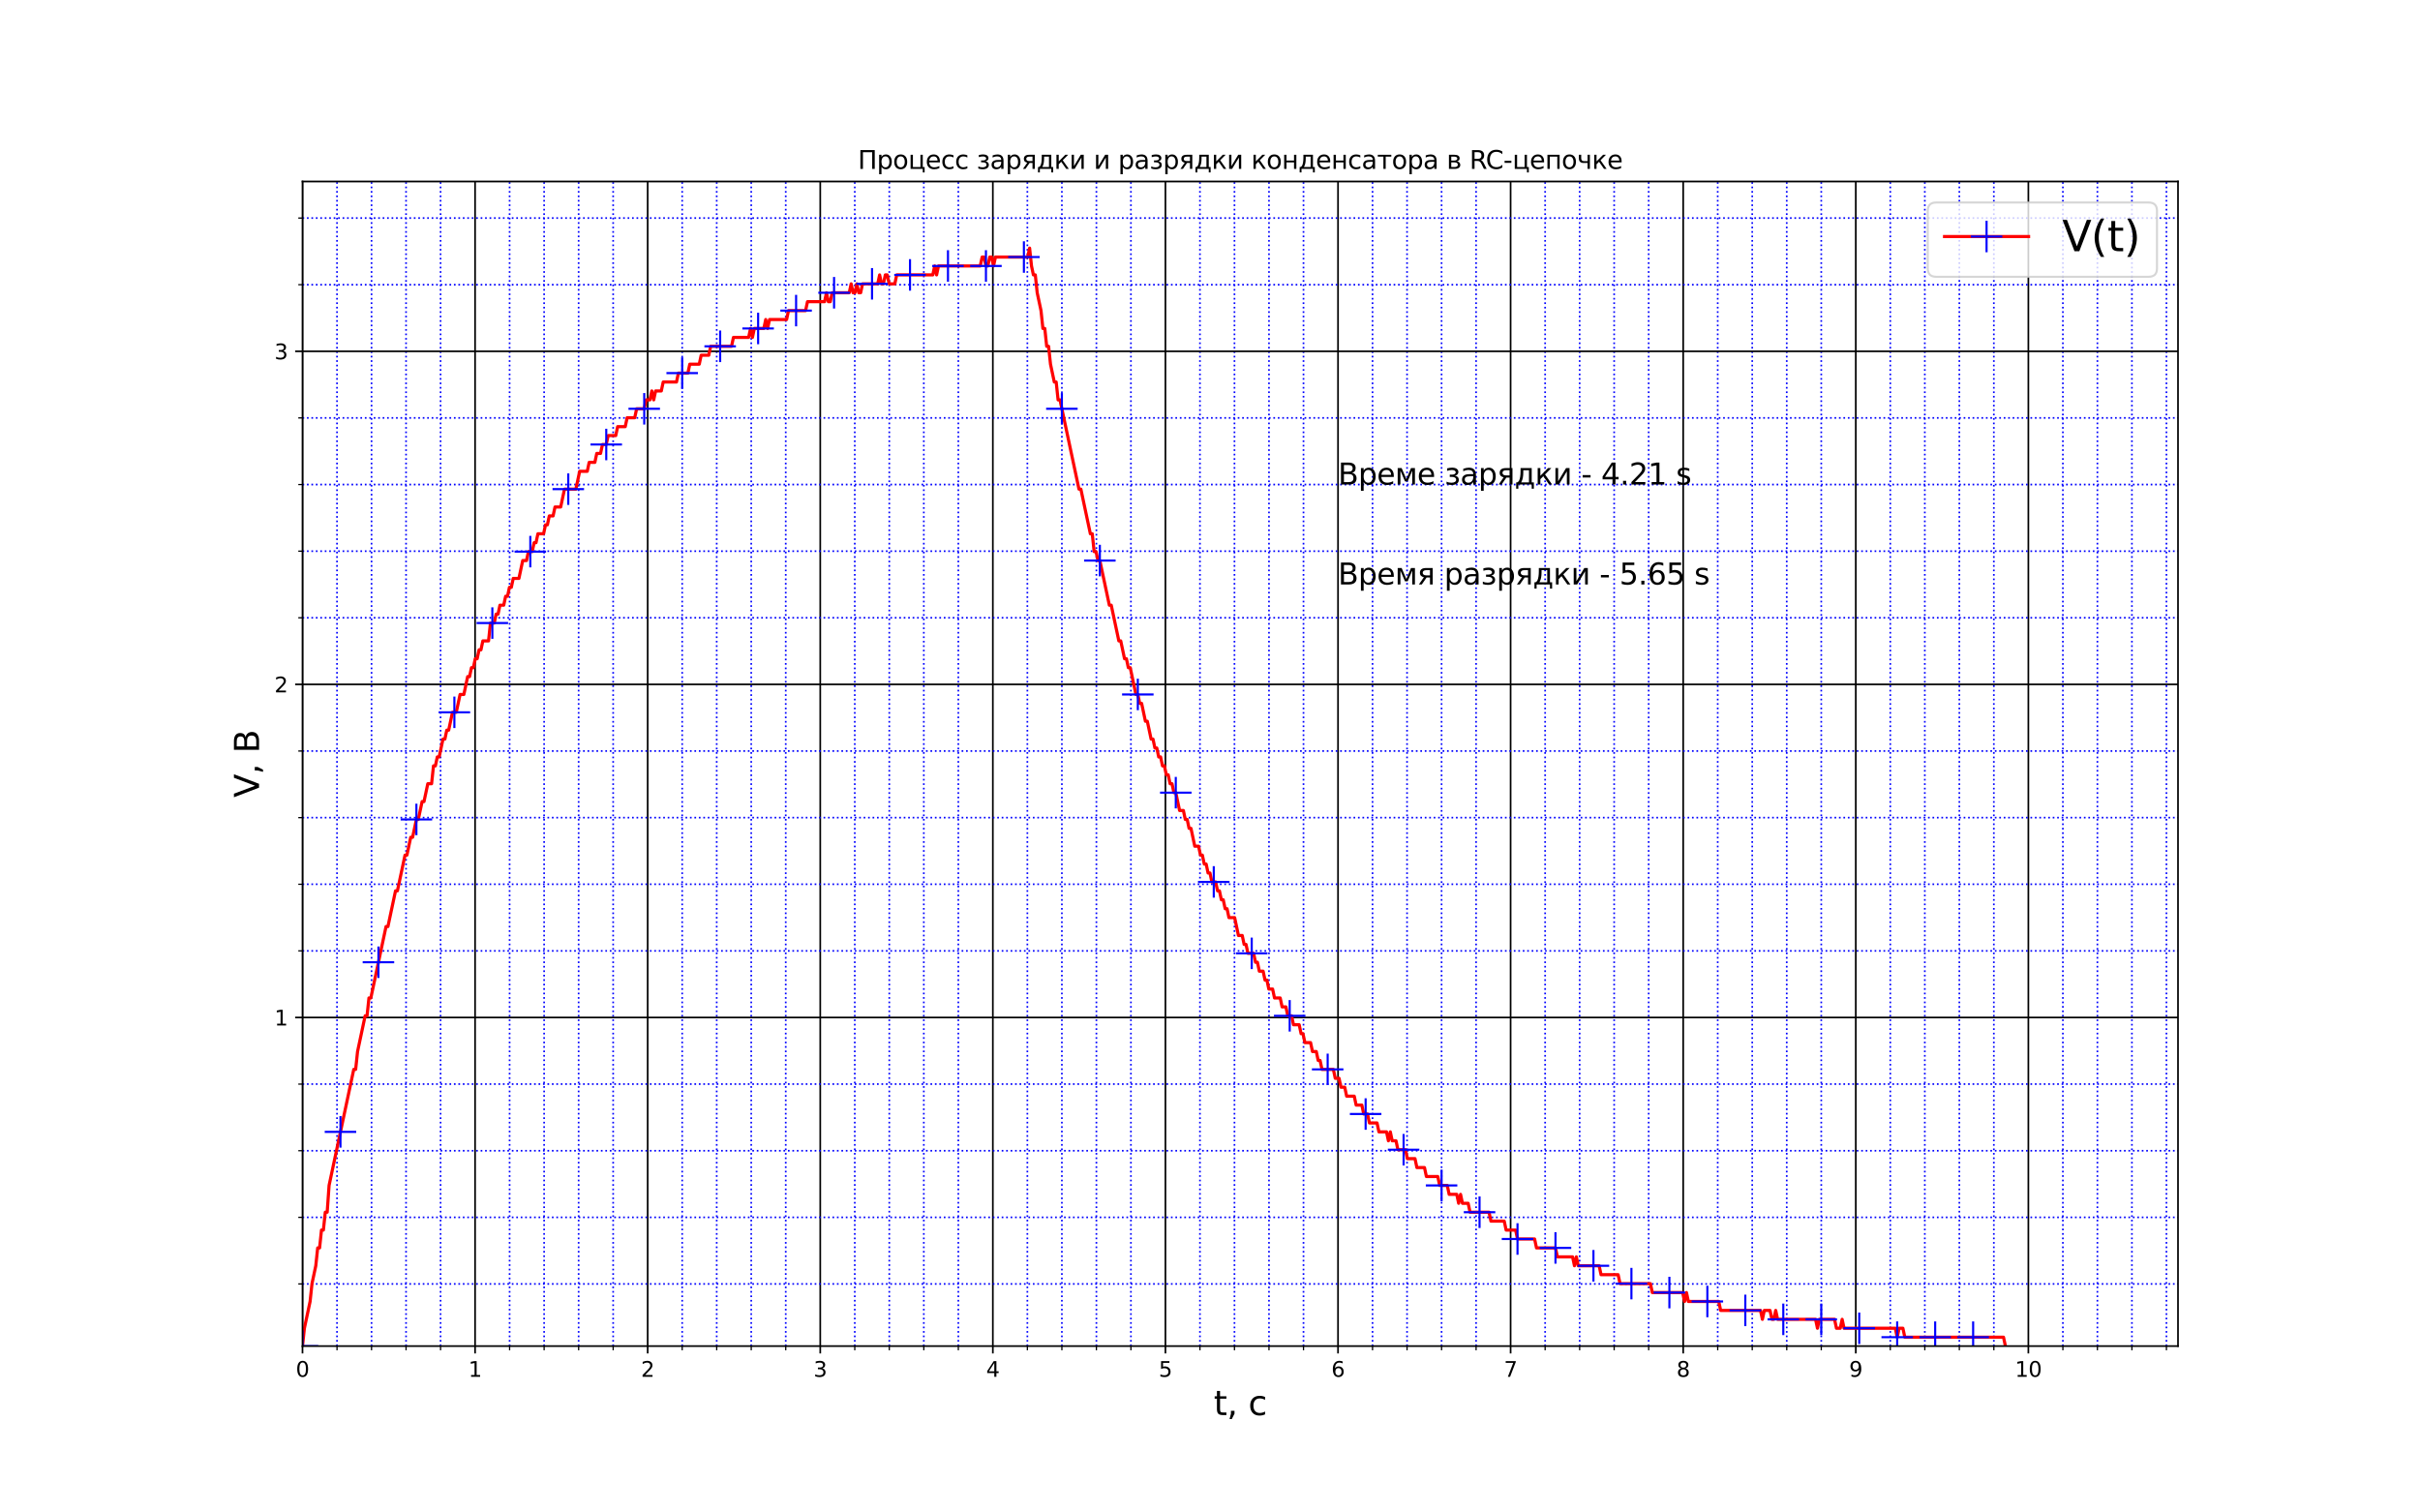 <?xml version="1.0" encoding="utf-8" standalone="no"?>
<!DOCTYPE svg PUBLIC "-//W3C//DTD SVG 1.1//EN"
  "http://www.w3.org/Graphics/SVG/1.1/DTD/svg11.dtd">
<svg xmlns:xlink="http://www.w3.org/1999/xlink" width="1152pt" height="720pt" viewBox="0 0 1152 720" xmlns="http://www.w3.org/2000/svg" version="1.1">
 <defs>
  <style type="text/css">*{stroke-linejoin: round; stroke-linecap: butt}</style>
 </defs>
 <g id="figure_1">
  <g id="patch_1">
   <path d="M 0 720 
L 1152 720 
L 1152 0 
L 0 0 
z
" style="fill: #ffffff"/>
  </g>
  <g id="axes_1">
   <g id="patch_2">
    <path d="M 144 640.8 
L 1036.8 640.8 
L 1036.8 86.4 
L 144 86.4 
z
" style="fill: #ffffff"/>
   </g>
   <g id="matplotlib.axis_1">
    <g id="xtick_1">
     <g id="line2d_1">
      <path d="M 144 640.8 
L 144 86.4 
" clip-path="url(#p422483b502)" style="fill: none; stroke: #000000; stroke-width: 0.8; stroke-linecap: square"/>
     </g>
     <g id="line2d_2">
      <defs>
       <path id="m9a72ea5d1d" d="M 0 0 
L 0 3.5 
" style="stroke: #000000; stroke-width: 0.8"/>
      </defs>
      <g>
       <use xlink:href="#m9a72ea5d1d" x="144" y="640.8" style="stroke: #000000; stroke-width: 0.8"/>
      </g>
     </g>
     <g id="text_1">
      <!-- 0 -->
      <g transform="translate(140.819 655.398) scale(0.1 -0.1)">
       <defs>
        <path id="DejaVuSans-30" d="M 2034 4250 
Q 1547 4250 1301 3770 
Q 1056 3291 1056 2328 
Q 1056 1369 1301 889 
Q 1547 409 2034 409 
Q 2525 409 2770 889 
Q 3016 1369 3016 2328 
Q 3016 3291 2770 3770 
Q 2525 4250 2034 4250 
z
M 2034 4750 
Q 2819 4750 3233 4129 
Q 3647 3509 3647 2328 
Q 3647 1150 3233 529 
Q 2819 -91 2034 -91 
Q 1250 -91 836 529 
Q 422 1150 422 2328 
Q 422 3509 836 4129 
Q 1250 4750 2034 4750 
z
" transform="scale(0.016)"/>
       </defs>
       <use xlink:href="#DejaVuSans-30"/>
      </g>
     </g>
    </g>
    <g id="xtick_2">
     <g id="line2d_3">
      <path d="M 226.157 640.8 
L 226.157 86.4 
" clip-path="url(#p422483b502)" style="fill: none; stroke: #000000; stroke-width: 0.8; stroke-linecap: square"/>
     </g>
     <g id="line2d_4">
      <g>
       <use xlink:href="#m9a72ea5d1d" x="226.157" y="640.8" style="stroke: #000000; stroke-width: 0.8"/>
      </g>
     </g>
     <g id="text_2">
      <!-- 1 -->
      <g transform="translate(222.976 655.398) scale(0.1 -0.1)">
       <defs>
        <path id="DejaVuSans-31" d="M 794 531 
L 1825 531 
L 1825 4091 
L 703 3866 
L 703 4441 
L 1819 4666 
L 2450 4666 
L 2450 531 
L 3481 531 
L 3481 0 
L 794 0 
L 794 531 
z
" transform="scale(0.016)"/>
       </defs>
       <use xlink:href="#DejaVuSans-31"/>
      </g>
     </g>
    </g>
    <g id="xtick_3">
     <g id="line2d_5">
      <path d="M 308.314 640.8 
L 308.314 86.4 
" clip-path="url(#p422483b502)" style="fill: none; stroke: #000000; stroke-width: 0.8; stroke-linecap: square"/>
     </g>
     <g id="line2d_6">
      <g>
       <use xlink:href="#m9a72ea5d1d" x="308.314" y="640.8" style="stroke: #000000; stroke-width: 0.8"/>
      </g>
     </g>
     <g id="text_3">
      <!-- 2 -->
      <g transform="translate(305.133 655.398) scale(0.1 -0.1)">
       <defs>
        <path id="DejaVuSans-32" d="M 1228 531 
L 3431 531 
L 3431 0 
L 469 0 
L 469 531 
Q 828 903 1448 1529 
Q 2069 2156 2228 2338 
Q 2531 2678 2651 2914 
Q 2772 3150 2772 3378 
Q 2772 3750 2511 3984 
Q 2250 4219 1831 4219 
Q 1534 4219 1204 4116 
Q 875 4013 500 3803 
L 500 4441 
Q 881 4594 1212 4672 
Q 1544 4750 1819 4750 
Q 2544 4750 2975 4387 
Q 3406 4025 3406 3419 
Q 3406 3131 3298 2873 
Q 3191 2616 2906 2266 
Q 2828 2175 2409 1742 
Q 1991 1309 1228 531 
z
" transform="scale(0.016)"/>
       </defs>
       <use xlink:href="#DejaVuSans-32"/>
      </g>
     </g>
    </g>
    <g id="xtick_4">
     <g id="line2d_7">
      <path d="M 390.471 640.8 
L 390.471 86.4 
" clip-path="url(#p422483b502)" style="fill: none; stroke: #000000; stroke-width: 0.8; stroke-linecap: square"/>
     </g>
     <g id="line2d_8">
      <g>
       <use xlink:href="#m9a72ea5d1d" x="390.471" y="640.8" style="stroke: #000000; stroke-width: 0.8"/>
      </g>
     </g>
     <g id="text_4">
      <!-- 3 -->
      <g transform="translate(387.29 655.398) scale(0.1 -0.1)">
       <defs>
        <path id="DejaVuSans-33" d="M 2597 2516 
Q 3050 2419 3304 2112 
Q 3559 1806 3559 1356 
Q 3559 666 3084 287 
Q 2609 -91 1734 -91 
Q 1441 -91 1130 -33 
Q 819 25 488 141 
L 488 750 
Q 750 597 1062 519 
Q 1375 441 1716 441 
Q 2309 441 2620 675 
Q 2931 909 2931 1356 
Q 2931 1769 2642 2001 
Q 2353 2234 1838 2234 
L 1294 2234 
L 1294 2753 
L 1863 2753 
Q 2328 2753 2575 2939 
Q 2822 3125 2822 3475 
Q 2822 3834 2567 4026 
Q 2313 4219 1838 4219 
Q 1578 4219 1281 4162 
Q 984 4106 628 3988 
L 628 4550 
Q 988 4650 1302 4700 
Q 1616 4750 1894 4750 
Q 2613 4750 3031 4423 
Q 3450 4097 3450 3541 
Q 3450 3153 3228 2886 
Q 3006 2619 2597 2516 
z
" transform="scale(0.016)"/>
       </defs>
       <use xlink:href="#DejaVuSans-33"/>
      </g>
     </g>
    </g>
    <g id="xtick_5">
     <g id="line2d_9">
      <path d="M 472.628 640.8 
L 472.628 86.4 
" clip-path="url(#p422483b502)" style="fill: none; stroke: #000000; stroke-width: 0.8; stroke-linecap: square"/>
     </g>
     <g id="line2d_10">
      <g>
       <use xlink:href="#m9a72ea5d1d" x="472.628" y="640.8" style="stroke: #000000; stroke-width: 0.8"/>
      </g>
     </g>
     <g id="text_5">
      <!-- 4 -->
      <g transform="translate(469.447 655.398) scale(0.1 -0.1)">
       <defs>
        <path id="DejaVuSans-34" d="M 2419 4116 
L 825 1625 
L 2419 1625 
L 2419 4116 
z
M 2253 4666 
L 3047 4666 
L 3047 1625 
L 3713 1625 
L 3713 1100 
L 3047 1100 
L 3047 0 
L 2419 0 
L 2419 1100 
L 313 1100 
L 313 1709 
L 2253 4666 
z
" transform="scale(0.016)"/>
       </defs>
       <use xlink:href="#DejaVuSans-34"/>
      </g>
     </g>
    </g>
    <g id="xtick_6">
     <g id="line2d_11">
      <path d="M 554.785 640.8 
L 554.785 86.4 
" clip-path="url(#p422483b502)" style="fill: none; stroke: #000000; stroke-width: 0.8; stroke-linecap: square"/>
     </g>
     <g id="line2d_12">
      <g>
       <use xlink:href="#m9a72ea5d1d" x="554.785" y="640.8" style="stroke: #000000; stroke-width: 0.8"/>
      </g>
     </g>
     <g id="text_6">
      <!-- 5 -->
      <g transform="translate(551.604 655.398) scale(0.1 -0.1)">
       <defs>
        <path id="DejaVuSans-35" d="M 691 4666 
L 3169 4666 
L 3169 4134 
L 1269 4134 
L 1269 2991 
Q 1406 3038 1543 3061 
Q 1681 3084 1819 3084 
Q 2600 3084 3056 2656 
Q 3513 2228 3513 1497 
Q 3513 744 3044 326 
Q 2575 -91 1722 -91 
Q 1428 -91 1123 -41 
Q 819 9 494 109 
L 494 744 
Q 775 591 1075 516 
Q 1375 441 1709 441 
Q 2250 441 2565 725 
Q 2881 1009 2881 1497 
Q 2881 1984 2565 2268 
Q 2250 2553 1709 2553 
Q 1456 2553 1204 2497 
Q 953 2441 691 2322 
L 691 4666 
z
" transform="scale(0.016)"/>
       </defs>
       <use xlink:href="#DejaVuSans-35"/>
      </g>
     </g>
    </g>
    <g id="xtick_7">
     <g id="line2d_13">
      <path d="M 636.942 640.8 
L 636.942 86.4 
" clip-path="url(#p422483b502)" style="fill: none; stroke: #000000; stroke-width: 0.8; stroke-linecap: square"/>
     </g>
     <g id="line2d_14">
      <g>
       <use xlink:href="#m9a72ea5d1d" x="636.942" y="640.8" style="stroke: #000000; stroke-width: 0.8"/>
      </g>
     </g>
     <g id="text_7">
      <!-- 6 -->
      <g transform="translate(633.761 655.398) scale(0.1 -0.1)">
       <defs>
        <path id="DejaVuSans-36" d="M 2113 2584 
Q 1688 2584 1439 2293 
Q 1191 2003 1191 1497 
Q 1191 994 1439 701 
Q 1688 409 2113 409 
Q 2538 409 2786 701 
Q 3034 994 3034 1497 
Q 3034 2003 2786 2293 
Q 2538 2584 2113 2584 
z
M 3366 4563 
L 3366 3988 
Q 3128 4100 2886 4159 
Q 2644 4219 2406 4219 
Q 1781 4219 1451 3797 
Q 1122 3375 1075 2522 
Q 1259 2794 1537 2939 
Q 1816 3084 2150 3084 
Q 2853 3084 3261 2657 
Q 3669 2231 3669 1497 
Q 3669 778 3244 343 
Q 2819 -91 2113 -91 
Q 1303 -91 875 529 
Q 447 1150 447 2328 
Q 447 3434 972 4092 
Q 1497 4750 2381 4750 
Q 2619 4750 2861 4703 
Q 3103 4656 3366 4563 
z
" transform="scale(0.016)"/>
       </defs>
       <use xlink:href="#DejaVuSans-36"/>
      </g>
     </g>
    </g>
    <g id="xtick_8">
     <g id="line2d_15">
      <path d="M 719.099 640.8 
L 719.099 86.4 
" clip-path="url(#p422483b502)" style="fill: none; stroke: #000000; stroke-width: 0.8; stroke-linecap: square"/>
     </g>
     <g id="line2d_16">
      <g>
       <use xlink:href="#m9a72ea5d1d" x="719.099" y="640.8" style="stroke: #000000; stroke-width: 0.8"/>
      </g>
     </g>
     <g id="text_8">
      <!-- 7 -->
      <g transform="translate(715.918 655.398) scale(0.1 -0.1)">
       <defs>
        <path id="DejaVuSans-37" d="M 525 4666 
L 3525 4666 
L 3525 4397 
L 1831 0 
L 1172 0 
L 2766 4134 
L 525 4134 
L 525 4666 
z
" transform="scale(0.016)"/>
       </defs>
       <use xlink:href="#DejaVuSans-37"/>
      </g>
     </g>
    </g>
    <g id="xtick_9">
     <g id="line2d_17">
      <path d="M 801.256 640.8 
L 801.256 86.4 
" clip-path="url(#p422483b502)" style="fill: none; stroke: #000000; stroke-width: 0.8; stroke-linecap: square"/>
     </g>
     <g id="line2d_18">
      <g>
       <use xlink:href="#m9a72ea5d1d" x="801.256" y="640.8" style="stroke: #000000; stroke-width: 0.8"/>
      </g>
     </g>
     <g id="text_9">
      <!-- 8 -->
      <g transform="translate(798.075 655.398) scale(0.1 -0.1)">
       <defs>
        <path id="DejaVuSans-38" d="M 2034 2216 
Q 1584 2216 1326 1975 
Q 1069 1734 1069 1313 
Q 1069 891 1326 650 
Q 1584 409 2034 409 
Q 2484 409 2743 651 
Q 3003 894 3003 1313 
Q 3003 1734 2745 1975 
Q 2488 2216 2034 2216 
z
M 1403 2484 
Q 997 2584 770 2862 
Q 544 3141 544 3541 
Q 544 4100 942 4425 
Q 1341 4750 2034 4750 
Q 2731 4750 3128 4425 
Q 3525 4100 3525 3541 
Q 3525 3141 3298 2862 
Q 3072 2584 2669 2484 
Q 3125 2378 3379 2068 
Q 3634 1759 3634 1313 
Q 3634 634 3220 271 
Q 2806 -91 2034 -91 
Q 1263 -91 848 271 
Q 434 634 434 1313 
Q 434 1759 690 2068 
Q 947 2378 1403 2484 
z
M 1172 3481 
Q 1172 3119 1398 2916 
Q 1625 2713 2034 2713 
Q 2441 2713 2670 2916 
Q 2900 3119 2900 3481 
Q 2900 3844 2670 4047 
Q 2441 4250 2034 4250 
Q 1625 4250 1398 4047 
Q 1172 3844 1172 3481 
z
" transform="scale(0.016)"/>
       </defs>
       <use xlink:href="#DejaVuSans-38"/>
      </g>
     </g>
    </g>
    <g id="xtick_10">
     <g id="line2d_19">
      <path d="M 883.413 640.8 
L 883.413 86.4 
" clip-path="url(#p422483b502)" style="fill: none; stroke: #000000; stroke-width: 0.8; stroke-linecap: square"/>
     </g>
     <g id="line2d_20">
      <g>
       <use xlink:href="#m9a72ea5d1d" x="883.413" y="640.8" style="stroke: #000000; stroke-width: 0.8"/>
      </g>
     </g>
     <g id="text_10">
      <!-- 9 -->
      <g transform="translate(880.232 655.398) scale(0.1 -0.1)">
       <defs>
        <path id="DejaVuSans-39" d="M 703 97 
L 703 672 
Q 941 559 1184 500 
Q 1428 441 1663 441 
Q 2288 441 2617 861 
Q 2947 1281 2994 2138 
Q 2813 1869 2534 1725 
Q 2256 1581 1919 1581 
Q 1219 1581 811 2004 
Q 403 2428 403 3163 
Q 403 3881 828 4315 
Q 1253 4750 1959 4750 
Q 2769 4750 3195 4129 
Q 3622 3509 3622 2328 
Q 3622 1225 3098 567 
Q 2575 -91 1691 -91 
Q 1453 -91 1209 -44 
Q 966 3 703 97 
z
M 1959 2075 
Q 2384 2075 2632 2365 
Q 2881 2656 2881 3163 
Q 2881 3666 2632 3958 
Q 2384 4250 1959 4250 
Q 1534 4250 1286 3958 
Q 1038 3666 1038 3163 
Q 1038 2656 1286 2365 
Q 1534 2075 1959 2075 
z
" transform="scale(0.016)"/>
       </defs>
       <use xlink:href="#DejaVuSans-39"/>
      </g>
     </g>
    </g>
    <g id="xtick_11">
     <g id="line2d_21">
      <path d="M 965.57 640.8 
L 965.57 86.4 
" clip-path="url(#p422483b502)" style="fill: none; stroke: #000000; stroke-width: 0.8; stroke-linecap: square"/>
     </g>
     <g id="line2d_22">
      <g>
       <use xlink:href="#m9a72ea5d1d" x="965.57" y="640.8" style="stroke: #000000; stroke-width: 0.8"/>
      </g>
     </g>
     <g id="text_11">
      <!-- 10 -->
      <g transform="translate(959.207 655.398) scale(0.1 -0.1)">
       <use xlink:href="#DejaVuSans-31"/>
       <use xlink:href="#DejaVuSans-30" x="63.623"/>
      </g>
     </g>
    </g>
    <g id="xtick_12">
     <g id="line2d_23">
      <path d="M 160.431 640.8 
L 160.431 86.4 
" clip-path="url(#p422483b502)" style="fill: none; stroke-dasharray: 0.8,1.32; stroke-dashoffset: 0; stroke: #0000ff; stroke-width: 0.8"/>
     </g>
     <g id="line2d_24">
      <defs>
       <path id="m72b419be42" d="M 0 0 
L 0 2 
" style="stroke: #000000; stroke-width: 0.6"/>
      </defs>
      <g>
       <use xlink:href="#m72b419be42" x="160.431" y="640.8" style="stroke: #000000; stroke-width: 0.6"/>
      </g>
     </g>
    </g>
    <g id="xtick_13">
     <g id="line2d_25">
      <path d="M 176.863 640.8 
L 176.863 86.4 
" clip-path="url(#p422483b502)" style="fill: none; stroke-dasharray: 0.8,1.32; stroke-dashoffset: 0; stroke: #0000ff; stroke-width: 0.8"/>
     </g>
     <g id="line2d_26">
      <g>
       <use xlink:href="#m72b419be42" x="176.863" y="640.8" style="stroke: #000000; stroke-width: 0.6"/>
      </g>
     </g>
    </g>
    <g id="xtick_14">
     <g id="line2d_27">
      <path d="M 193.294 640.8 
L 193.294 86.4 
" clip-path="url(#p422483b502)" style="fill: none; stroke-dasharray: 0.8,1.32; stroke-dashoffset: 0; stroke: #0000ff; stroke-width: 0.8"/>
     </g>
     <g id="line2d_28">
      <g>
       <use xlink:href="#m72b419be42" x="193.294" y="640.8" style="stroke: #000000; stroke-width: 0.6"/>
      </g>
     </g>
    </g>
    <g id="xtick_15">
     <g id="line2d_29">
      <path d="M 209.726 640.8 
L 209.726 86.4 
" clip-path="url(#p422483b502)" style="fill: none; stroke-dasharray: 0.8,1.32; stroke-dashoffset: 0; stroke: #0000ff; stroke-width: 0.8"/>
     </g>
     <g id="line2d_30">
      <g>
       <use xlink:href="#m72b419be42" x="209.726" y="640.8" style="stroke: #000000; stroke-width: 0.6"/>
      </g>
     </g>
    </g>
    <g id="xtick_16">
     <g id="line2d_31">
      <path d="M 242.588 640.8 
L 242.588 86.4 
" clip-path="url(#p422483b502)" style="fill: none; stroke-dasharray: 0.8,1.32; stroke-dashoffset: 0; stroke: #0000ff; stroke-width: 0.8"/>
     </g>
     <g id="line2d_32">
      <g>
       <use xlink:href="#m72b419be42" x="242.588" y="640.8" style="stroke: #000000; stroke-width: 0.6"/>
      </g>
     </g>
    </g>
    <g id="xtick_17">
     <g id="line2d_33">
      <path d="M 259.02 640.8 
L 259.02 86.4 
" clip-path="url(#p422483b502)" style="fill: none; stroke-dasharray: 0.8,1.32; stroke-dashoffset: 0; stroke: #0000ff; stroke-width: 0.8"/>
     </g>
     <g id="line2d_34">
      <g>
       <use xlink:href="#m72b419be42" x="259.02" y="640.8" style="stroke: #000000; stroke-width: 0.6"/>
      </g>
     </g>
    </g>
    <g id="xtick_18">
     <g id="line2d_35">
      <path d="M 275.451 640.8 
L 275.451 86.4 
" clip-path="url(#p422483b502)" style="fill: none; stroke-dasharray: 0.8,1.32; stroke-dashoffset: 0; stroke: #0000ff; stroke-width: 0.8"/>
     </g>
     <g id="line2d_36">
      <g>
       <use xlink:href="#m72b419be42" x="275.451" y="640.8" style="stroke: #000000; stroke-width: 0.6"/>
      </g>
     </g>
    </g>
    <g id="xtick_19">
     <g id="line2d_37">
      <path d="M 291.883 640.8 
L 291.883 86.4 
" clip-path="url(#p422483b502)" style="fill: none; stroke-dasharray: 0.8,1.32; stroke-dashoffset: 0; stroke: #0000ff; stroke-width: 0.8"/>
     </g>
     <g id="line2d_38">
      <g>
       <use xlink:href="#m72b419be42" x="291.883" y="640.8" style="stroke: #000000; stroke-width: 0.6"/>
      </g>
     </g>
    </g>
    <g id="xtick_20">
     <g id="line2d_39">
      <path d="M 324.745 640.8 
L 324.745 86.4 
" clip-path="url(#p422483b502)" style="fill: none; stroke-dasharray: 0.8,1.32; stroke-dashoffset: 0; stroke: #0000ff; stroke-width: 0.8"/>
     </g>
     <g id="line2d_40">
      <g>
       <use xlink:href="#m72b419be42" x="324.745" y="640.8" style="stroke: #000000; stroke-width: 0.6"/>
      </g>
     </g>
    </g>
    <g id="xtick_21">
     <g id="line2d_41">
      <path d="M 341.177 640.8 
L 341.177 86.4 
" clip-path="url(#p422483b502)" style="fill: none; stroke-dasharray: 0.8,1.32; stroke-dashoffset: 0; stroke: #0000ff; stroke-width: 0.8"/>
     </g>
     <g id="line2d_42">
      <g>
       <use xlink:href="#m72b419be42" x="341.177" y="640.8" style="stroke: #000000; stroke-width: 0.6"/>
      </g>
     </g>
    </g>
    <g id="xtick_22">
     <g id="line2d_43">
      <path d="M 357.608 640.8 
L 357.608 86.4 
" clip-path="url(#p422483b502)" style="fill: none; stroke-dasharray: 0.8,1.32; stroke-dashoffset: 0; stroke: #0000ff; stroke-width: 0.8"/>
     </g>
     <g id="line2d_44">
      <g>
       <use xlink:href="#m72b419be42" x="357.608" y="640.8" style="stroke: #000000; stroke-width: 0.6"/>
      </g>
     </g>
    </g>
    <g id="xtick_23">
     <g id="line2d_45">
      <path d="M 374.04 640.8 
L 374.04 86.4 
" clip-path="url(#p422483b502)" style="fill: none; stroke-dasharray: 0.8,1.32; stroke-dashoffset: 0; stroke: #0000ff; stroke-width: 0.8"/>
     </g>
     <g id="line2d_46">
      <g>
       <use xlink:href="#m72b419be42" x="374.04" y="640.8" style="stroke: #000000; stroke-width: 0.6"/>
      </g>
     </g>
    </g>
    <g id="xtick_24">
     <g id="line2d_47">
      <path d="M 406.902 640.8 
L 406.902 86.4 
" clip-path="url(#p422483b502)" style="fill: none; stroke-dasharray: 0.8,1.32; stroke-dashoffset: 0; stroke: #0000ff; stroke-width: 0.8"/>
     </g>
     <g id="line2d_48">
      <g>
       <use xlink:href="#m72b419be42" x="406.902" y="640.8" style="stroke: #000000; stroke-width: 0.6"/>
      </g>
     </g>
    </g>
    <g id="xtick_25">
     <g id="line2d_49">
      <path d="M 423.334 640.8 
L 423.334 86.4 
" clip-path="url(#p422483b502)" style="fill: none; stroke-dasharray: 0.8,1.32; stroke-dashoffset: 0; stroke: #0000ff; stroke-width: 0.8"/>
     </g>
     <g id="line2d_50">
      <g>
       <use xlink:href="#m72b419be42" x="423.334" y="640.8" style="stroke: #000000; stroke-width: 0.6"/>
      </g>
     </g>
    </g>
    <g id="xtick_26">
     <g id="line2d_51">
      <path d="M 439.765 640.8 
L 439.765 86.4 
" clip-path="url(#p422483b502)" style="fill: none; stroke-dasharray: 0.8,1.32; stroke-dashoffset: 0; stroke: #0000ff; stroke-width: 0.8"/>
     </g>
     <g id="line2d_52">
      <g>
       <use xlink:href="#m72b419be42" x="439.765" y="640.8" style="stroke: #000000; stroke-width: 0.6"/>
      </g>
     </g>
    </g>
    <g id="xtick_27">
     <g id="line2d_53">
      <path d="M 456.197 640.8 
L 456.197 86.4 
" clip-path="url(#p422483b502)" style="fill: none; stroke-dasharray: 0.8,1.32; stroke-dashoffset: 0; stroke: #0000ff; stroke-width: 0.8"/>
     </g>
     <g id="line2d_54">
      <g>
       <use xlink:href="#m72b419be42" x="456.197" y="640.8" style="stroke: #000000; stroke-width: 0.6"/>
      </g>
     </g>
    </g>
    <g id="xtick_28">
     <g id="line2d_55">
      <path d="M 489.059 640.8 
L 489.059 86.4 
" clip-path="url(#p422483b502)" style="fill: none; stroke-dasharray: 0.8,1.32; stroke-dashoffset: 0; stroke: #0000ff; stroke-width: 0.8"/>
     </g>
     <g id="line2d_56">
      <g>
       <use xlink:href="#m72b419be42" x="489.059" y="640.8" style="stroke: #000000; stroke-width: 0.6"/>
      </g>
     </g>
    </g>
    <g id="xtick_29">
     <g id="line2d_57">
      <path d="M 505.491 640.8 
L 505.491 86.4 
" clip-path="url(#p422483b502)" style="fill: none; stroke-dasharray: 0.8,1.32; stroke-dashoffset: 0; stroke: #0000ff; stroke-width: 0.8"/>
     </g>
     <g id="line2d_58">
      <g>
       <use xlink:href="#m72b419be42" x="505.491" y="640.8" style="stroke: #000000; stroke-width: 0.6"/>
      </g>
     </g>
    </g>
    <g id="xtick_30">
     <g id="line2d_59">
      <path d="M 521.922 640.8 
L 521.922 86.4 
" clip-path="url(#p422483b502)" style="fill: none; stroke-dasharray: 0.8,1.32; stroke-dashoffset: 0; stroke: #0000ff; stroke-width: 0.8"/>
     </g>
     <g id="line2d_60">
      <g>
       <use xlink:href="#m72b419be42" x="521.922" y="640.8" style="stroke: #000000; stroke-width: 0.6"/>
      </g>
     </g>
    </g>
    <g id="xtick_31">
     <g id="line2d_61">
      <path d="M 538.354 640.8 
L 538.354 86.4 
" clip-path="url(#p422483b502)" style="fill: none; stroke-dasharray: 0.8,1.32; stroke-dashoffset: 0; stroke: #0000ff; stroke-width: 0.8"/>
     </g>
     <g id="line2d_62">
      <g>
       <use xlink:href="#m72b419be42" x="538.354" y="640.8" style="stroke: #000000; stroke-width: 0.6"/>
      </g>
     </g>
    </g>
    <g id="xtick_32">
     <g id="line2d_63">
      <path d="M 571.216 640.8 
L 571.216 86.4 
" clip-path="url(#p422483b502)" style="fill: none; stroke-dasharray: 0.8,1.32; stroke-dashoffset: 0; stroke: #0000ff; stroke-width: 0.8"/>
     </g>
     <g id="line2d_64">
      <g>
       <use xlink:href="#m72b419be42" x="571.216" y="640.8" style="stroke: #000000; stroke-width: 0.6"/>
      </g>
     </g>
    </g>
    <g id="xtick_33">
     <g id="line2d_65">
      <path d="M 587.648 640.8 
L 587.648 86.4 
" clip-path="url(#p422483b502)" style="fill: none; stroke-dasharray: 0.8,1.32; stroke-dashoffset: 0; stroke: #0000ff; stroke-width: 0.8"/>
     </g>
     <g id="line2d_66">
      <g>
       <use xlink:href="#m72b419be42" x="587.648" y="640.8" style="stroke: #000000; stroke-width: 0.6"/>
      </g>
     </g>
    </g>
    <g id="xtick_34">
     <g id="line2d_67">
      <path d="M 604.079 640.8 
L 604.079 86.4 
" clip-path="url(#p422483b502)" style="fill: none; stroke-dasharray: 0.8,1.32; stroke-dashoffset: 0; stroke: #0000ff; stroke-width: 0.8"/>
     </g>
     <g id="line2d_68">
      <g>
       <use xlink:href="#m72b419be42" x="604.079" y="640.8" style="stroke: #000000; stroke-width: 0.6"/>
      </g>
     </g>
    </g>
    <g id="xtick_35">
     <g id="line2d_69">
      <path d="M 620.511 640.8 
L 620.511 86.4 
" clip-path="url(#p422483b502)" style="fill: none; stroke-dasharray: 0.8,1.32; stroke-dashoffset: 0; stroke: #0000ff; stroke-width: 0.8"/>
     </g>
     <g id="line2d_70">
      <g>
       <use xlink:href="#m72b419be42" x="620.511" y="640.8" style="stroke: #000000; stroke-width: 0.6"/>
      </g>
     </g>
    </g>
    <g id="xtick_36">
     <g id="line2d_71">
      <path d="M 653.373 640.8 
L 653.373 86.4 
" clip-path="url(#p422483b502)" style="fill: none; stroke-dasharray: 0.8,1.32; stroke-dashoffset: 0; stroke: #0000ff; stroke-width: 0.8"/>
     </g>
     <g id="line2d_72">
      <g>
       <use xlink:href="#m72b419be42" x="653.373" y="640.8" style="stroke: #000000; stroke-width: 0.6"/>
      </g>
     </g>
    </g>
    <g id="xtick_37">
     <g id="line2d_73">
      <path d="M 669.805 640.8 
L 669.805 86.4 
" clip-path="url(#p422483b502)" style="fill: none; stroke-dasharray: 0.8,1.32; stroke-dashoffset: 0; stroke: #0000ff; stroke-width: 0.8"/>
     </g>
     <g id="line2d_74">
      <g>
       <use xlink:href="#m72b419be42" x="669.805" y="640.8" style="stroke: #000000; stroke-width: 0.6"/>
      </g>
     </g>
    </g>
    <g id="xtick_38">
     <g id="line2d_75">
      <path d="M 686.236 640.8 
L 686.236 86.4 
" clip-path="url(#p422483b502)" style="fill: none; stroke-dasharray: 0.8,1.32; stroke-dashoffset: 0; stroke: #0000ff; stroke-width: 0.8"/>
     </g>
     <g id="line2d_76">
      <g>
       <use xlink:href="#m72b419be42" x="686.236" y="640.8" style="stroke: #000000; stroke-width: 0.6"/>
      </g>
     </g>
    </g>
    <g id="xtick_39">
     <g id="line2d_77">
      <path d="M 702.668 640.8 
L 702.668 86.4 
" clip-path="url(#p422483b502)" style="fill: none; stroke-dasharray: 0.8,1.32; stroke-dashoffset: 0; stroke: #0000ff; stroke-width: 0.8"/>
     </g>
     <g id="line2d_78">
      <g>
       <use xlink:href="#m72b419be42" x="702.668" y="640.8" style="stroke: #000000; stroke-width: 0.6"/>
      </g>
     </g>
    </g>
    <g id="xtick_40">
     <g id="line2d_79">
      <path d="M 735.53 640.8 
L 735.53 86.4 
" clip-path="url(#p422483b502)" style="fill: none; stroke-dasharray: 0.8,1.32; stroke-dashoffset: 0; stroke: #0000ff; stroke-width: 0.8"/>
     </g>
     <g id="line2d_80">
      <g>
       <use xlink:href="#m72b419be42" x="735.53" y="640.8" style="stroke: #000000; stroke-width: 0.6"/>
      </g>
     </g>
    </g>
    <g id="xtick_41">
     <g id="line2d_81">
      <path d="M 751.962 640.8 
L 751.962 86.4 
" clip-path="url(#p422483b502)" style="fill: none; stroke-dasharray: 0.8,1.32; stroke-dashoffset: 0; stroke: #0000ff; stroke-width: 0.8"/>
     </g>
     <g id="line2d_82">
      <g>
       <use xlink:href="#m72b419be42" x="751.962" y="640.8" style="stroke: #000000; stroke-width: 0.6"/>
      </g>
     </g>
    </g>
    <g id="xtick_42">
     <g id="line2d_83">
      <path d="M 768.393 640.8 
L 768.393 86.4 
" clip-path="url(#p422483b502)" style="fill: none; stroke-dasharray: 0.8,1.32; stroke-dashoffset: 0; stroke: #0000ff; stroke-width: 0.8"/>
     </g>
     <g id="line2d_84">
      <g>
       <use xlink:href="#m72b419be42" x="768.393" y="640.8" style="stroke: #000000; stroke-width: 0.6"/>
      </g>
     </g>
    </g>
    <g id="xtick_43">
     <g id="line2d_85">
      <path d="M 784.825 640.8 
L 784.825 86.4 
" clip-path="url(#p422483b502)" style="fill: none; stroke-dasharray: 0.8,1.32; stroke-dashoffset: 0; stroke: #0000ff; stroke-width: 0.8"/>
     </g>
     <g id="line2d_86">
      <g>
       <use xlink:href="#m72b419be42" x="784.825" y="640.8" style="stroke: #000000; stroke-width: 0.6"/>
      </g>
     </g>
    </g>
    <g id="xtick_44">
     <g id="line2d_87">
      <path d="M 817.687 640.8 
L 817.687 86.4 
" clip-path="url(#p422483b502)" style="fill: none; stroke-dasharray: 0.8,1.32; stroke-dashoffset: 0; stroke: #0000ff; stroke-width: 0.8"/>
     </g>
     <g id="line2d_88">
      <g>
       <use xlink:href="#m72b419be42" x="817.687" y="640.8" style="stroke: #000000; stroke-width: 0.6"/>
      </g>
     </g>
    </g>
    <g id="xtick_45">
     <g id="line2d_89">
      <path d="M 834.119 640.8 
L 834.119 86.4 
" clip-path="url(#p422483b502)" style="fill: none; stroke-dasharray: 0.8,1.32; stroke-dashoffset: 0; stroke: #0000ff; stroke-width: 0.8"/>
     </g>
     <g id="line2d_90">
      <g>
       <use xlink:href="#m72b419be42" x="834.119" y="640.8" style="stroke: #000000; stroke-width: 0.6"/>
      </g>
     </g>
    </g>
    <g id="xtick_46">
     <g id="line2d_91">
      <path d="M 850.55 640.8 
L 850.55 86.4 
" clip-path="url(#p422483b502)" style="fill: none; stroke-dasharray: 0.8,1.32; stroke-dashoffset: 0; stroke: #0000ff; stroke-width: 0.8"/>
     </g>
     <g id="line2d_92">
      <g>
       <use xlink:href="#m72b419be42" x="850.55" y="640.8" style="stroke: #000000; stroke-width: 0.6"/>
      </g>
     </g>
    </g>
    <g id="xtick_47">
     <g id="line2d_93">
      <path d="M 866.982 640.8 
L 866.982 86.4 
" clip-path="url(#p422483b502)" style="fill: none; stroke-dasharray: 0.8,1.32; stroke-dashoffset: 0; stroke: #0000ff; stroke-width: 0.8"/>
     </g>
     <g id="line2d_94">
      <g>
       <use xlink:href="#m72b419be42" x="866.982" y="640.8" style="stroke: #000000; stroke-width: 0.6"/>
      </g>
     </g>
    </g>
    <g id="xtick_48">
     <g id="line2d_95">
      <path d="M 899.844 640.8 
L 899.844 86.4 
" clip-path="url(#p422483b502)" style="fill: none; stroke-dasharray: 0.8,1.32; stroke-dashoffset: 0; stroke: #0000ff; stroke-width: 0.8"/>
     </g>
     <g id="line2d_96">
      <g>
       <use xlink:href="#m72b419be42" x="899.844" y="640.8" style="stroke: #000000; stroke-width: 0.6"/>
      </g>
     </g>
    </g>
    <g id="xtick_49">
     <g id="line2d_97">
      <path d="M 916.276 640.8 
L 916.276 86.4 
" clip-path="url(#p422483b502)" style="fill: none; stroke-dasharray: 0.8,1.32; stroke-dashoffset: 0; stroke: #0000ff; stroke-width: 0.8"/>
     </g>
     <g id="line2d_98">
      <g>
       <use xlink:href="#m72b419be42" x="916.276" y="640.8" style="stroke: #000000; stroke-width: 0.6"/>
      </g>
     </g>
    </g>
    <g id="xtick_50">
     <g id="line2d_99">
      <path d="M 932.707 640.8 
L 932.707 86.4 
" clip-path="url(#p422483b502)" style="fill: none; stroke-dasharray: 0.8,1.32; stroke-dashoffset: 0; stroke: #0000ff; stroke-width: 0.8"/>
     </g>
     <g id="line2d_100">
      <g>
       <use xlink:href="#m72b419be42" x="932.707" y="640.8" style="stroke: #000000; stroke-width: 0.6"/>
      </g>
     </g>
    </g>
    <g id="xtick_51">
     <g id="line2d_101">
      <path d="M 949.138 640.8 
L 949.138 86.4 
" clip-path="url(#p422483b502)" style="fill: none; stroke-dasharray: 0.8,1.32; stroke-dashoffset: 0; stroke: #0000ff; stroke-width: 0.8"/>
     </g>
     <g id="line2d_102">
      <g>
       <use xlink:href="#m72b419be42" x="949.138" y="640.8" style="stroke: #000000; stroke-width: 0.6"/>
      </g>
     </g>
    </g>
    <g id="xtick_52">
     <g id="line2d_103">
      <path d="M 982.001 640.8 
L 982.001 86.4 
" clip-path="url(#p422483b502)" style="fill: none; stroke-dasharray: 0.8,1.32; stroke-dashoffset: 0; stroke: #0000ff; stroke-width: 0.8"/>
     </g>
     <g id="line2d_104">
      <g>
       <use xlink:href="#m72b419be42" x="982.001" y="640.8" style="stroke: #000000; stroke-width: 0.6"/>
      </g>
     </g>
    </g>
    <g id="xtick_53">
     <g id="line2d_105">
      <path d="M 998.433 640.8 
L 998.433 86.4 
" clip-path="url(#p422483b502)" style="fill: none; stroke-dasharray: 0.8,1.32; stroke-dashoffset: 0; stroke: #0000ff; stroke-width: 0.8"/>
     </g>
     <g id="line2d_106">
      <g>
       <use xlink:href="#m72b419be42" x="998.433" y="640.8" style="stroke: #000000; stroke-width: 0.6"/>
      </g>
     </g>
    </g>
    <g id="xtick_54">
     <g id="line2d_107">
      <path d="M 1014.864 640.8 
L 1014.864 86.4 
" clip-path="url(#p422483b502)" style="fill: none; stroke-dasharray: 0.8,1.32; stroke-dashoffset: 0; stroke: #0000ff; stroke-width: 0.8"/>
     </g>
     <g id="line2d_108">
      <g>
       <use xlink:href="#m72b419be42" x="1014.864" y="640.8" style="stroke: #000000; stroke-width: 0.6"/>
      </g>
     </g>
    </g>
    <g id="xtick_55">
     <g id="line2d_109">
      <path d="M 1031.295 640.8 
L 1031.295 86.4 
" clip-path="url(#p422483b502)" style="fill: none; stroke-dasharray: 0.8,1.32; stroke-dashoffset: 0; stroke: #0000ff; stroke-width: 0.8"/>
     </g>
     <g id="line2d_110">
      <g>
       <use xlink:href="#m72b419be42" x="1031.295" y="640.8" style="stroke: #000000; stroke-width: 0.6"/>
      </g>
     </g>
    </g>
    <g id="text_12">
     <!-- t, с -->
     <g transform="translate(577.78 673.636) scale(0.16 -0.16)">
      <defs>
       <path id="DejaVuSans-74" d="M 1172 4494 
L 1172 3500 
L 2356 3500 
L 2356 3053 
L 1172 3053 
L 1172 1153 
Q 1172 725 1289 603 
Q 1406 481 1766 481 
L 2356 481 
L 2356 0 
L 1766 0 
Q 1100 0 847 248 
Q 594 497 594 1153 
L 594 3053 
L 172 3053 
L 172 3500 
L 594 3500 
L 594 4494 
L 1172 4494 
z
" transform="scale(0.016)"/>
       <path id="DejaVuSans-2c" d="M 750 794 
L 1409 794 
L 1409 256 
L 897 -744 
L 494 -744 
L 750 256 
L 750 794 
z
" transform="scale(0.016)"/>
       <path id="DejaVuSans-20" transform="scale(0.016)"/>
       <path id="DejaVuSans-441" d="M 3122 3366 
L 3122 2828 
Q 2878 2963 2633 3030 
Q 2388 3097 2138 3097 
Q 1578 3097 1268 2742 
Q 959 2388 959 1747 
Q 959 1106 1268 751 
Q 1578 397 2138 397 
Q 2388 397 2633 464 
Q 2878 531 3122 666 
L 3122 134 
Q 2881 22 2623 -34 
Q 2366 -91 2075 -91 
Q 1284 -91 818 406 
Q 353 903 353 1747 
Q 353 2603 823 3093 
Q 1294 3584 2113 3584 
Q 2378 3584 2631 3529 
Q 2884 3475 3122 3366 
z
" transform="scale(0.016)"/>
      </defs>
      <use xlink:href="#DejaVuSans-74"/>
      <use xlink:href="#DejaVuSans-2c" x="39.209"/>
      <use xlink:href="#DejaVuSans-20" x="70.996"/>
      <use xlink:href="#DejaVuSans-441" x="102.783"/>
     </g>
    </g>
   </g>
   <g id="matplotlib.axis_2">
    <g id="ytick_1">
     <g id="line2d_111">
      <path d="M 144 484.362 
L 1036.8 484.362 
" clip-path="url(#p422483b502)" style="fill: none; stroke: #000000; stroke-width: 0.8; stroke-linecap: square"/>
     </g>
     <g id="line2d_112">
      <defs>
       <path id="m36fd0138e7" d="M 0 0 
L -3.5 0 
" style="stroke: #000000; stroke-width: 0.8"/>
      </defs>
      <g>
       <use xlink:href="#m36fd0138e7" x="144" y="484.362" style="stroke: #000000; stroke-width: 0.8"/>
      </g>
     </g>
     <g id="text_13">
      <!-- 1 -->
      <g transform="translate(130.637 488.161) scale(0.1 -0.1)">
       <use xlink:href="#DejaVuSans-31"/>
      </g>
     </g>
    </g>
    <g id="ytick_2">
     <g id="line2d_113">
      <path d="M 144 325.799 
L 1036.8 325.799 
" clip-path="url(#p422483b502)" style="fill: none; stroke: #000000; stroke-width: 0.8; stroke-linecap: square"/>
     </g>
     <g id="line2d_114">
      <g>
       <use xlink:href="#m36fd0138e7" x="144" y="325.799" style="stroke: #000000; stroke-width: 0.8"/>
      </g>
     </g>
     <g id="text_14">
      <!-- 2 -->
      <g transform="translate(130.637 329.598) scale(0.1 -0.1)">
       <use xlink:href="#DejaVuSans-32"/>
      </g>
     </g>
    </g>
    <g id="ytick_3">
     <g id="line2d_115">
      <path d="M 144 167.235 
L 1036.8 167.235 
" clip-path="url(#p422483b502)" style="fill: none; stroke: #000000; stroke-width: 0.8; stroke-linecap: square"/>
     </g>
     <g id="line2d_116">
      <g>
       <use xlink:href="#m36fd0138e7" x="144" y="167.235" style="stroke: #000000; stroke-width: 0.8"/>
      </g>
     </g>
     <g id="text_15">
      <!-- 3 -->
      <g transform="translate(130.637 171.035) scale(0.1 -0.1)">
       <use xlink:href="#DejaVuSans-33"/>
      </g>
     </g>
    </g>
    <g id="ytick_4">
     <g id="line2d_117">
      <path d="M 144 611.212 
L 1036.8 611.212 
" clip-path="url(#p422483b502)" style="fill: none; stroke-dasharray: 0.8,1.32; stroke-dashoffset: 0; stroke: #0000ff; stroke-width: 0.8"/>
     </g>
     <g id="line2d_118">
      <defs>
       <path id="m84e588c586" d="M 0 0 
L -2 0 
" style="stroke: #000000; stroke-width: 0.6"/>
      </defs>
      <g>
       <use xlink:href="#m84e588c586" x="144" y="611.212" style="stroke: #000000; stroke-width: 0.6"/>
      </g>
     </g>
    </g>
    <g id="ytick_5">
     <g id="line2d_119">
      <path d="M 144 579.5 
L 1036.8 579.5 
" clip-path="url(#p422483b502)" style="fill: none; stroke-dasharray: 0.8,1.32; stroke-dashoffset: 0; stroke: #0000ff; stroke-width: 0.8"/>
     </g>
     <g id="line2d_120">
      <g>
       <use xlink:href="#m84e588c586" x="144" y="579.5" style="stroke: #000000; stroke-width: 0.6"/>
      </g>
     </g>
    </g>
    <g id="ytick_6">
     <g id="line2d_121">
      <path d="M 144 547.787 
L 1036.8 547.787 
" clip-path="url(#p422483b502)" style="fill: none; stroke-dasharray: 0.8,1.32; stroke-dashoffset: 0; stroke: #0000ff; stroke-width: 0.8"/>
     </g>
     <g id="line2d_122">
      <g>
       <use xlink:href="#m84e588c586" x="144" y="547.787" style="stroke: #000000; stroke-width: 0.6"/>
      </g>
     </g>
    </g>
    <g id="ytick_7">
     <g id="line2d_123">
      <path d="M 144 516.074 
L 1036.8 516.074 
" clip-path="url(#p422483b502)" style="fill: none; stroke-dasharray: 0.8,1.32; stroke-dashoffset: 0; stroke: #0000ff; stroke-width: 0.8"/>
     </g>
     <g id="line2d_124">
      <g>
       <use xlink:href="#m84e588c586" x="144" y="516.074" style="stroke: #000000; stroke-width: 0.6"/>
      </g>
     </g>
    </g>
    <g id="ytick_8">
     <g id="line2d_125">
      <path d="M 144 452.649 
L 1036.8 452.649 
" clip-path="url(#p422483b502)" style="fill: none; stroke-dasharray: 0.8,1.32; stroke-dashoffset: 0; stroke: #0000ff; stroke-width: 0.8"/>
     </g>
     <g id="line2d_126">
      <g>
       <use xlink:href="#m84e588c586" x="144" y="452.649" style="stroke: #000000; stroke-width: 0.6"/>
      </g>
     </g>
    </g>
    <g id="ytick_9">
     <g id="line2d_127">
      <path d="M 144 420.936 
L 1036.8 420.936 
" clip-path="url(#p422483b502)" style="fill: none; stroke-dasharray: 0.8,1.32; stroke-dashoffset: 0; stroke: #0000ff; stroke-width: 0.8"/>
     </g>
     <g id="line2d_128">
      <g>
       <use xlink:href="#m84e588c586" x="144" y="420.936" style="stroke: #000000; stroke-width: 0.6"/>
      </g>
     </g>
    </g>
    <g id="ytick_10">
     <g id="line2d_129">
      <path d="M 144 389.224 
L 1036.8 389.224 
" clip-path="url(#p422483b502)" style="fill: none; stroke-dasharray: 0.8,1.32; stroke-dashoffset: 0; stroke: #0000ff; stroke-width: 0.8"/>
     </g>
     <g id="line2d_130">
      <g>
       <use xlink:href="#m84e588c586" x="144" y="389.224" style="stroke: #000000; stroke-width: 0.6"/>
      </g>
     </g>
    </g>
    <g id="ytick_11">
     <g id="line2d_131">
      <path d="M 144 357.511 
L 1036.8 357.511 
" clip-path="url(#p422483b502)" style="fill: none; stroke-dasharray: 0.8,1.32; stroke-dashoffset: 0; stroke: #0000ff; stroke-width: 0.8"/>
     </g>
     <g id="line2d_132">
      <g>
       <use xlink:href="#m84e588c586" x="144" y="357.511" style="stroke: #000000; stroke-width: 0.6"/>
      </g>
     </g>
    </g>
    <g id="ytick_12">
     <g id="line2d_133">
      <path d="M 144 294.086 
L 1036.8 294.086 
" clip-path="url(#p422483b502)" style="fill: none; stroke-dasharray: 0.8,1.32; stroke-dashoffset: 0; stroke: #0000ff; stroke-width: 0.8"/>
     </g>
     <g id="line2d_134">
      <g>
       <use xlink:href="#m84e588c586" x="144" y="294.086" style="stroke: #000000; stroke-width: 0.6"/>
      </g>
     </g>
    </g>
    <g id="ytick_13">
     <g id="line2d_135">
      <path d="M 144 262.373 
L 1036.8 262.373 
" clip-path="url(#p422483b502)" style="fill: none; stroke-dasharray: 0.8,1.32; stroke-dashoffset: 0; stroke: #0000ff; stroke-width: 0.8"/>
     </g>
     <g id="line2d_136">
      <g>
       <use xlink:href="#m84e588c586" x="144" y="262.373" style="stroke: #000000; stroke-width: 0.6"/>
      </g>
     </g>
    </g>
    <g id="ytick_14">
     <g id="line2d_137">
      <path d="M 144 230.661 
L 1036.8 230.661 
" clip-path="url(#p422483b502)" style="fill: none; stroke-dasharray: 0.8,1.32; stroke-dashoffset: 0; stroke: #0000ff; stroke-width: 0.8"/>
     </g>
     <g id="line2d_138">
      <g>
       <use xlink:href="#m84e588c586" x="144" y="230.661" style="stroke: #000000; stroke-width: 0.6"/>
      </g>
     </g>
    </g>
    <g id="ytick_15">
     <g id="line2d_139">
      <path d="M 144 198.948 
L 1036.8 198.948 
" clip-path="url(#p422483b502)" style="fill: none; stroke-dasharray: 0.8,1.32; stroke-dashoffset: 0; stroke: #0000ff; stroke-width: 0.8"/>
     </g>
     <g id="line2d_140">
      <g>
       <use xlink:href="#m84e588c586" x="144" y="198.948" style="stroke: #000000; stroke-width: 0.6"/>
      </g>
     </g>
    </g>
    <g id="ytick_16">
     <g id="line2d_141">
      <path d="M 144 135.523 
L 1036.8 135.523 
" clip-path="url(#p422483b502)" style="fill: none; stroke-dasharray: 0.8,1.32; stroke-dashoffset: 0; stroke: #0000ff; stroke-width: 0.8"/>
     </g>
     <g id="line2d_142">
      <g>
       <use xlink:href="#m84e588c586" x="144" y="135.523" style="stroke: #000000; stroke-width: 0.6"/>
      </g>
     </g>
    </g>
    <g id="ytick_17">
     <g id="line2d_143">
      <path d="M 144 103.81 
L 1036.8 103.81 
" clip-path="url(#p422483b502)" style="fill: none; stroke-dasharray: 0.8,1.32; stroke-dashoffset: 0; stroke: #0000ff; stroke-width: 0.8"/>
     </g>
     <g id="line2d_144">
      <g>
       <use xlink:href="#m84e588c586" x="144" y="103.81" style="stroke: #000000; stroke-width: 0.6"/>
      </g>
     </g>
    </g>
    <g id="text_16">
     <!-- V, В -->
     <g transform="translate(123.31 379.646) rotate(-90) scale(0.16 -0.16)">
      <defs>
       <path id="DejaVuSans-56" d="M 1831 0 
L 50 4666 
L 709 4666 
L 2188 738 
L 3669 4666 
L 4325 4666 
L 2547 0 
L 1831 0 
z
" transform="scale(0.016)"/>
       <path id="DejaVuSans-412" d="M 1259 2228 
L 1259 519 
L 2272 519 
Q 2781 519 3026 730 
Q 3272 941 3272 1375 
Q 3272 1813 3026 2020 
Q 2781 2228 2272 2228 
L 1259 2228 
z
M 1259 4147 
L 1259 2741 
L 2194 2741 
Q 2656 2741 2882 2914 
Q 3109 3088 3109 3444 
Q 3109 3797 2882 3972 
Q 2656 4147 2194 4147 
L 1259 4147 
z
M 628 4666 
L 2241 4666 
Q 2963 4666 3353 4366 
Q 3744 4066 3744 3513 
Q 3744 3084 3544 2831 
Q 3344 2578 2956 2516 
Q 3422 2416 3680 2098 
Q 3938 1781 3938 1306 
Q 3938 681 3513 340 
Q 3088 0 2303 0 
L 628 0 
L 628 4666 
z
" transform="scale(0.016)"/>
      </defs>
      <use xlink:href="#DejaVuSans-56"/>
      <use xlink:href="#DejaVuSans-2c" x="68.408"/>
      <use xlink:href="#DejaVuSans-20" x="100.195"/>
      <use xlink:href="#DejaVuSans-412" x="131.982"/>
     </g>
    </g>
   </g>
   <g id="line2d_145">
    <path d="M 144 640.8 
L 144.904 632.301 
L 147.615 619.553 
L 148.519 611.054 
L 150.326 602.555 
L 151.23 594.056 
L 152.134 594.056 
L 153.037 585.557 
L 153.941 585.557 
L 154.845 577.058 
L 155.748 577.058 
L 156.652 564.309 
L 168.401 509.066 
L 169.304 509.066 
L 170.208 500.567 
L 173.823 483.569 
L 174.727 483.569 
L 175.63 475.07 
L 176.534 475.07 
L 183.764 441.074 
L 184.668 441.074 
L 188.283 424.076 
L 189.186 424.076 
L 192.801 407.078 
L 193.705 407.078 
L 195.512 398.579 
L 196.416 398.579 
L 198.224 390.08 
L 199.127 390.08 
L 200.935 381.581 
L 201.839 381.581 
L 203.646 373.082 
L 205.453 373.082 
L 206.357 364.583 
L 207.261 364.583 
L 208.165 360.334 
L 209.068 360.334 
L 210.876 351.835 
L 211.78 351.835 
L 212.683 347.585 
L 213.587 347.585 
L 215.394 339.086 
L 217.202 339.086 
L 219.009 330.587 
L 220.817 330.587 
L 222.624 322.088 
L 223.528 322.088 
L 224.432 317.839 
L 225.335 317.839 
L 226.239 313.589 
L 227.143 313.589 
L 228.047 309.34 
L 228.95 309.34 
L 229.854 305.09 
L 232.565 305.09 
L 233.469 296.591 
L 235.276 296.591 
L 236.18 292.342 
L 237.084 292.342 
L 237.988 288.092 
L 239.795 288.092 
L 240.699 283.843 
L 241.603 283.843 
L 242.506 279.593 
L 243.41 279.593 
L 244.314 275.344 
L 247.025 275.344 
L 248.832 266.845 
L 250.64 266.845 
L 251.543 262.595 
L 253.351 262.595 
L 254.255 258.346 
L 255.158 258.346 
L 256.062 254.096 
L 258.773 254.096 
L 259.677 249.847 
L 260.581 249.847 
L 261.484 245.597 
L 263.292 245.597 
L 264.196 241.348 
L 266.907 241.348 
L 268.714 232.849 
L 274.137 232.849 
L 275.944 224.35 
L 279.559 224.35 
L 280.463 220.1 
L 283.174 220.1 
L 284.078 215.851 
L 285.885 215.851 
L 286.789 211.601 
L 288.596 211.601 
L 289.5 207.352 
L 293.115 207.352 
L 294.019 203.102 
L 297.634 203.102 
L 298.537 198.853 
L 302.152 198.853 
L 303.056 194.603 
L 306.671 194.603 
L 307.575 190.354 
L 309.382 190.354 
L 310.286 186.104 
L 311.189 190.354 
L 312.093 186.104 
L 314.804 186.104 
L 315.708 181.855 
L 322.034 181.855 
L 322.938 177.605 
L 327.457 177.605 
L 328.36 173.356 
L 332.879 173.356 
L 333.783 169.107 
L 337.398 169.107 
L 338.301 164.857 
L 348.242 164.857 
L 349.146 160.608 
L 356.376 160.608 
L 357.28 156.358 
L 358.183 160.608 
L 359.087 156.358 
L 363.606 156.358 
L 364.509 152.109 
L 365.413 156.358 
L 366.317 152.109 
L 374.45 152.109 
L 375.354 147.859 
L 383.488 147.859 
L 384.391 143.61 
L 392.525 143.61 
L 393.429 139.36 
L 394.332 143.61 
L 395.236 143.61 
L 396.14 139.36 
L 404.273 139.36 
L 405.177 135.111 
L 406.081 139.36 
L 406.985 139.36 
L 407.888 135.111 
L 408.792 139.36 
L 409.696 139.36 
L 410.599 135.111 
L 417.829 135.111 
L 418.733 130.861 
L 419.637 135.111 
L 420.54 135.111 
L 421.444 130.861 
L 422.348 130.861 
L 423.252 135.111 
L 425.963 135.111 
L 426.867 130.861 
L 444.037 130.861 
L 444.941 126.612 
L 445.845 130.861 
L 446.749 126.612 
L 466.63 126.612 
L 467.534 122.362 
L 468.438 122.362 
L 469.342 126.612 
L 470.245 126.612 
L 471.149 122.362 
L 472.053 122.362 
L 472.957 126.612 
L 473.86 122.362 
L 489.224 122.362 
L 490.127 118.113 
L 491.031 126.612 
L 491.935 130.861 
L 492.839 130.861 
L 493.742 139.36 
L 495.55 147.859 
L 496.453 156.358 
L 497.357 156.358 
L 498.261 164.857 
L 499.165 164.857 
L 500.068 173.356 
L 501.876 181.855 
L 502.78 181.855 
L 503.683 190.354 
L 504.587 190.354 
L 513.624 232.849 
L 514.528 232.849 
L 519.047 254.096 
L 519.95 254.096 
L 520.854 262.595 
L 521.758 262.595 
L 522.662 266.845 
L 523.565 266.845 
L 528.084 288.092 
L 528.988 288.092 
L 532.603 305.09 
L 533.506 305.09 
L 535.314 313.589 
L 536.217 313.589 
L 537.121 317.839 
L 538.025 317.839 
L 540.736 330.587 
L 541.64 330.587 
L 542.544 334.837 
L 543.447 334.837 
L 545.255 343.336 
L 546.158 343.336 
L 547.966 351.835 
L 548.87 351.835 
L 549.773 356.084 
L 550.677 356.084 
L 551.581 360.334 
L 552.485 360.334 
L 553.388 364.583 
L 554.292 364.583 
L 555.196 368.833 
L 556.099 368.833 
L 557.003 373.082 
L 557.907 373.082 
L 558.811 377.332 
L 559.714 377.332 
L 561.522 385.831 
L 563.329 385.831 
L 564.233 390.08 
L 565.137 390.08 
L 566.04 394.33 
L 566.944 394.33 
L 568.752 402.829 
L 570.559 402.829 
L 571.463 407.078 
L 572.367 407.078 
L 573.27 411.327 
L 574.174 411.327 
L 575.078 415.577 
L 575.981 415.577 
L 576.885 419.826 
L 578.693 419.826 
L 579.596 424.076 
L 580.5 424.076 
L 581.404 428.325 
L 582.308 428.325 
L 583.211 432.575 
L 584.115 432.575 
L 585.019 436.824 
L 587.73 436.824 
L 589.537 445.323 
L 591.345 445.323 
L 592.249 449.573 
L 593.152 449.573 
L 594.056 453.822 
L 596.767 453.822 
L 597.671 458.072 
L 598.575 458.072 
L 599.478 462.321 
L 601.286 462.321 
L 602.19 466.571 
L 603.093 466.571 
L 603.997 470.82 
L 605.804 470.82 
L 606.708 475.07 
L 609.419 475.07 
L 610.323 479.319 
L 612.131 479.319 
L 613.034 483.569 
L 614.842 483.569 
L 615.745 487.818 
L 618.457 487.818 
L 619.36 492.068 
L 620.264 492.068 
L 621.168 496.317 
L 623.879 496.317 
L 624.783 500.567 
L 626.59 500.567 
L 627.494 504.816 
L 628.398 504.816 
L 629.301 509.066 
L 634.724 509.066 
L 635.627 513.315 
L 637.435 513.315 
L 638.339 517.565 
L 640.146 517.565 
L 641.05 521.814 
L 644.665 521.814 
L 645.568 526.064 
L 648.28 526.064 
L 649.183 530.313 
L 650.991 530.313 
L 651.895 534.563 
L 655.509 534.563 
L 656.413 538.812 
L 660.028 538.812 
L 660.932 543.062 
L 661.836 538.812 
L 662.739 543.062 
L 664.547 543.062 
L 665.45 547.311 
L 669.065 547.311 
L 669.969 551.561 
L 673.584 551.561 
L 674.488 555.81 
L 678.103 555.81 
L 679.006 560.06 
L 684.429 560.06 
L 685.332 564.309 
L 688.947 564.309 
L 689.851 568.559 
L 693.466 568.559 
L 694.37 572.808 
L 695.273 568.559 
L 696.177 572.808 
L 698.888 572.808 
L 699.792 577.058 
L 708.829 577.058 
L 709.733 581.307 
L 716.059 581.307 
L 716.963 585.557 
L 721.481 585.557 
L 722.385 589.806 
L 730.519 589.806 
L 731.422 594.056 
L 740.46 594.056 
L 741.363 598.305 
L 748.593 598.305 
L 749.497 602.555 
L 750.401 598.305 
L 751.304 602.555 
L 761.245 602.555 
L 762.149 606.804 
L 770.283 606.804 
L 771.186 611.054 
L 785.646 611.054 
L 786.55 615.303 
L 801.009 615.303 
L 801.913 619.553 
L 802.817 615.303 
L 803.721 619.553 
L 818.18 619.553 
L 819.084 623.802 
L 838.062 623.802 
L 838.966 628.052 
L 839.87 623.802 
L 842.581 623.802 
L 843.485 628.052 
L 844.388 628.052 
L 845.292 623.802 
L 846.196 628.052 
L 864.27 628.052 
L 865.174 632.301 
L 866.078 628.052 
L 873.308 628.052 
L 874.211 632.301 
L 876.019 632.301 
L 876.922 628.052 
L 877.826 632.301 
L 902.227 632.301 
L 903.131 636.551 
L 904.034 632.301 
L 905.842 632.301 
L 906.745 636.551 
L 953.739 636.551 
L 954.643 640.8 
L 954.643 640.8 
" clip-path="url(#p422483b502)" style="fill: none; stroke: #ff0000; stroke-width: 1.5; stroke-linecap: square"/>
    <defs>
     <path id="mf3495559ea" d="M -7.5 0 
L 7.5 0 
M 0 7.5 
L 0 -7.5 
" style="stroke: #0000ff"/>
    </defs>
    <g clip-path="url(#p422483b502)">
     <use xlink:href="#mf3495559ea" x="144" y="640.8" style="fill: #ffffff; stroke: #0000ff"/>
     <use xlink:href="#mf3495559ea" x="162.075" y="538.812" style="fill: #ffffff; stroke: #0000ff"/>
     <use xlink:href="#mf3495559ea" x="180.149" y="458.072" style="fill: #ffffff; stroke: #0000ff"/>
     <use xlink:href="#mf3495559ea" x="198.224" y="390.08" style="fill: #ffffff; stroke: #0000ff"/>
     <use xlink:href="#mf3495559ea" x="216.298" y="339.086" style="fill: #ffffff; stroke: #0000ff"/>
     <use xlink:href="#mf3495559ea" x="234.373" y="296.591" style="fill: #ffffff; stroke: #0000ff"/>
     <use xlink:href="#mf3495559ea" x="252.447" y="262.595" style="fill: #ffffff; stroke: #0000ff"/>
     <use xlink:href="#mf3495559ea" x="270.522" y="232.849" style="fill: #ffffff; stroke: #0000ff"/>
     <use xlink:href="#mf3495559ea" x="288.596" y="211.601" style="fill: #ffffff; stroke: #0000ff"/>
     <use xlink:href="#mf3495559ea" x="306.671" y="194.603" style="fill: #ffffff; stroke: #0000ff"/>
     <use xlink:href="#mf3495559ea" x="324.745" y="177.605" style="fill: #ffffff; stroke: #0000ff"/>
     <use xlink:href="#mf3495559ea" x="342.82" y="164.857" style="fill: #ffffff; stroke: #0000ff"/>
     <use xlink:href="#mf3495559ea" x="360.894" y="156.358" style="fill: #ffffff; stroke: #0000ff"/>
     <use xlink:href="#mf3495559ea" x="378.969" y="147.859" style="fill: #ffffff; stroke: #0000ff"/>
     <use xlink:href="#mf3495559ea" x="397.044" y="139.36" style="fill: #ffffff; stroke: #0000ff"/>
     <use xlink:href="#mf3495559ea" x="415.118" y="135.111" style="fill: #ffffff; stroke: #0000ff"/>
     <use xlink:href="#mf3495559ea" x="433.193" y="130.861" style="fill: #ffffff; stroke: #0000ff"/>
     <use xlink:href="#mf3495559ea" x="451.267" y="126.612" style="fill: #ffffff; stroke: #0000ff"/>
     <use xlink:href="#mf3495559ea" x="469.342" y="126.612" style="fill: #ffffff; stroke: #0000ff"/>
     <use xlink:href="#mf3495559ea" x="487.416" y="122.362" style="fill: #ffffff; stroke: #0000ff"/>
     <use xlink:href="#mf3495559ea" x="505.491" y="194.603" style="fill: #ffffff; stroke: #0000ff"/>
     <use xlink:href="#mf3495559ea" x="523.565" y="266.845" style="fill: #ffffff; stroke: #0000ff"/>
     <use xlink:href="#mf3495559ea" x="541.64" y="330.587" style="fill: #ffffff; stroke: #0000ff"/>
     <use xlink:href="#mf3495559ea" x="559.714" y="377.332" style="fill: #ffffff; stroke: #0000ff"/>
     <use xlink:href="#mf3495559ea" x="577.789" y="419.826" style="fill: #ffffff; stroke: #0000ff"/>
     <use xlink:href="#mf3495559ea" x="595.863" y="453.822" style="fill: #ffffff; stroke: #0000ff"/>
     <use xlink:href="#mf3495559ea" x="613.938" y="483.569" style="fill: #ffffff; stroke: #0000ff"/>
     <use xlink:href="#mf3495559ea" x="632.013" y="509.066" style="fill: #ffffff; stroke: #0000ff"/>
     <use xlink:href="#mf3495559ea" x="650.087" y="530.313" style="fill: #ffffff; stroke: #0000ff"/>
     <use xlink:href="#mf3495559ea" x="668.162" y="547.311" style="fill: #ffffff; stroke: #0000ff"/>
     <use xlink:href="#mf3495559ea" x="686.236" y="564.309" style="fill: #ffffff; stroke: #0000ff"/>
     <use xlink:href="#mf3495559ea" x="704.311" y="577.058" style="fill: #ffffff; stroke: #0000ff"/>
     <use xlink:href="#mf3495559ea" x="722.385" y="589.806" style="fill: #ffffff; stroke: #0000ff"/>
     <use xlink:href="#mf3495559ea" x="740.46" y="594.056" style="fill: #ffffff; stroke: #0000ff"/>
     <use xlink:href="#mf3495559ea" x="758.534" y="602.555" style="fill: #ffffff; stroke: #0000ff"/>
     <use xlink:href="#mf3495559ea" x="776.609" y="611.054" style="fill: #ffffff; stroke: #0000ff"/>
     <use xlink:href="#mf3495559ea" x="794.683" y="615.303" style="fill: #ffffff; stroke: #0000ff"/>
     <use xlink:href="#mf3495559ea" x="812.758" y="619.553" style="fill: #ffffff; stroke: #0000ff"/>
     <use xlink:href="#mf3495559ea" x="830.832" y="623.802" style="fill: #ffffff; stroke: #0000ff"/>
     <use xlink:href="#mf3495559ea" x="848.907" y="628.052" style="fill: #ffffff; stroke: #0000ff"/>
     <use xlink:href="#mf3495559ea" x="866.982" y="628.052" style="fill: #ffffff; stroke: #0000ff"/>
     <use xlink:href="#mf3495559ea" x="885.056" y="632.301" style="fill: #ffffff; stroke: #0000ff"/>
     <use xlink:href="#mf3495559ea" x="903.131" y="636.551" style="fill: #ffffff; stroke: #0000ff"/>
     <use xlink:href="#mf3495559ea" x="921.205" y="636.551" style="fill: #ffffff; stroke: #0000ff"/>
     <use xlink:href="#mf3495559ea" x="939.28" y="636.551" style="fill: #ffffff; stroke: #0000ff"/>
    </g>
   </g>
   <g id="patch_3">
    <path d="M 144 640.8 
L 144 86.4 
" style="fill: none; stroke: #000000; stroke-width: 0.8; stroke-linejoin: miter; stroke-linecap: square"/>
   </g>
   <g id="patch_4">
    <path d="M 1036.8 640.8 
L 1036.8 86.4 
" style="fill: none; stroke: #000000; stroke-width: 0.8; stroke-linejoin: miter; stroke-linecap: square"/>
   </g>
   <g id="patch_5">
    <path d="M 144 640.8 
L 1036.8 640.8 
" style="fill: none; stroke: #000000; stroke-width: 0.8; stroke-linejoin: miter; stroke-linecap: square"/>
   </g>
   <g id="patch_6">
    <path d="M 144 86.4 
L 1036.8 86.4 
" style="fill: none; stroke: #000000; stroke-width: 0.8; stroke-linejoin: miter; stroke-linecap: square"/>
   </g>
   <g id="text_17">
    <!-- Време зарядки - 4.21 s -->
    <g transform="translate(636.942 230.661) scale(0.14 -0.14)">
     <defs>
      <path id="DejaVuSans-440" d="M 1159 525 
L 1159 -1331 
L 581 -1331 
L 581 3500 
L 1159 3500 
L 1159 2969 
Q 1341 3281 1617 3432 
Q 1894 3584 2278 3584 
Q 2916 3584 3314 3078 
Q 3713 2572 3713 1747 
Q 3713 922 3314 415 
Q 2916 -91 2278 -91 
Q 1894 -91 1617 61 
Q 1341 213 1159 525 
z
M 3116 1747 
Q 3116 2381 2855 2742 
Q 2594 3103 2138 3103 
Q 1681 3103 1420 2742 
Q 1159 2381 1159 1747 
Q 1159 1113 1420 752 
Q 1681 391 2138 391 
Q 2594 391 2855 752 
Q 3116 1113 3116 1747 
z
" transform="scale(0.016)"/>
      <path id="DejaVuSans-435" d="M 3597 1894 
L 3597 1613 
L 953 1613 
Q 991 1019 1311 708 
Q 1631 397 2203 397 
Q 2534 397 2845 478 
Q 3156 559 3463 722 
L 3463 178 
Q 3153 47 2828 -22 
Q 2503 -91 2169 -91 
Q 1331 -91 842 396 
Q 353 884 353 1716 
Q 353 2575 817 3079 
Q 1281 3584 2069 3584 
Q 2775 3584 3186 3129 
Q 3597 2675 3597 1894 
z
M 3022 2063 
Q 3016 2534 2758 2815 
Q 2500 3097 2075 3097 
Q 1594 3097 1305 2825 
Q 1016 2553 972 2059 
L 3022 2063 
z
" transform="scale(0.016)"/>
      <path id="DejaVuSans-43c" d="M 581 3500 
L 1422 3500 
L 2416 1156 
L 3413 3500 
L 4247 3500 
L 4247 0 
L 3669 0 
L 3669 2950 
L 2703 672 
L 2128 672 
L 1159 2950 
L 1159 0 
L 581 0 
L 581 3500 
z
" transform="scale(0.016)"/>
      <path id="DejaVuSans-437" d="M 2206 1888 
Q 2594 1813 2809 1584 
Q 3025 1356 3025 1019 
Q 3025 478 2622 193 
Q 2219 -91 1475 -91 
Q 1225 -91 961 -47 
Q 697 -3 416 84 
L 416 619 
Q 638 503 903 445 
Q 1169 388 1459 388 
Q 1931 388 2195 563 
Q 2459 738 2459 1019 
Q 2459 1294 2225 1461 
Q 1991 1628 1563 1628 
L 1100 1628 
L 1100 2103 
L 1584 2103 
Q 1947 2103 2158 2242 
Q 2369 2381 2369 2600 
Q 2369 2800 2151 2944 
Q 1934 3088 1563 3088 
Q 1341 3088 1089 3047 
Q 838 3006 534 2916 
L 534 3438 
Q 841 3513 1106 3550 
Q 1372 3588 1609 3588 
Q 2222 3588 2576 3342 
Q 2931 3097 2931 2656 
Q 2931 2366 2743 2164 
Q 2556 1963 2206 1888 
z
" transform="scale(0.016)"/>
      <path id="DejaVuSans-430" d="M 2194 1759 
Q 1497 1759 1228 1600 
Q 959 1441 959 1056 
Q 959 750 1161 570 
Q 1363 391 1709 391 
Q 2188 391 2477 730 
Q 2766 1069 2766 1631 
L 2766 1759 
L 2194 1759 
z
M 3341 1997 
L 3341 0 
L 2766 0 
L 2766 531 
Q 2569 213 2275 61 
Q 1981 -91 1556 -91 
Q 1019 -91 701 211 
Q 384 513 384 1019 
Q 384 1609 779 1909 
Q 1175 2209 1959 2209 
L 2766 2209 
L 2766 2266 
Q 2766 2663 2505 2880 
Q 2244 3097 1772 3097 
Q 1472 3097 1187 3025 
Q 903 2953 641 2809 
L 641 3341 
Q 956 3463 1253 3523 
Q 1550 3584 1831 3584 
Q 2591 3584 2966 3190 
Q 3341 2797 3341 1997 
z
" transform="scale(0.016)"/>
      <path id="DejaVuSans-44f" d="M 1181 2491 
Q 1181 2231 1381 2084 
Q 1581 1938 1953 1938 
L 2728 1938 
L 2728 3041 
L 1953 3041 
Q 1581 3041 1381 2897 
Q 1181 2753 1181 2491 
z
M 363 0 
L 1431 1534 
Q 1069 1616 828 1830 
Q 588 2044 588 2491 
Q 588 2997 923 3248 
Q 1259 3500 1938 3500 
L 3306 3500 
L 3306 0 
L 2728 0 
L 2728 1478 
L 2013 1478 
L 981 0 
L 363 0 
z
" transform="scale(0.016)"/>
      <path id="DejaVuSans-434" d="M 1384 459 
L 3053 459 
L 3053 3041 
L 1844 3041 
L 1844 2603 
Q 1844 1316 1475 628 
L 1384 459 
z
M 550 459 
Q 834 584 959 850 
Q 1266 1509 1266 2838 
L 1266 3500 
L 3631 3500 
L 3631 459 
L 4091 459 
L 4091 -884 
L 3631 -884 
L 3631 0 
L 794 0 
L 794 -884 
L 334 -884 
L 334 459 
L 550 459 
z
" transform="scale(0.016)"/>
      <path id="DejaVuSans-43a" d="M 581 3500 
L 1153 3500 
L 1153 1856 
L 2775 3500 
L 3481 3500 
L 2144 2147 
L 3653 0 
L 3009 0 
L 1769 1766 
L 1153 1141 
L 1153 0 
L 581 0 
L 581 3500 
z
" transform="scale(0.016)"/>
      <path id="DejaVuSans-438" d="M 3578 3500 
L 3578 0 
L 3006 0 
L 3006 2809 
L 1319 0 
L 581 0 
L 581 3500 
L 1153 3500 
L 1153 697 
L 2838 3500 
L 3578 3500 
z
" transform="scale(0.016)"/>
      <path id="DejaVuSans-2d" d="M 313 2009 
L 1997 2009 
L 1997 1497 
L 313 1497 
L 313 2009 
z
" transform="scale(0.016)"/>
      <path id="DejaVuSans-2e" d="M 684 794 
L 1344 794 
L 1344 0 
L 684 0 
L 684 794 
z
" transform="scale(0.016)"/>
      <path id="DejaVuSans-73" d="M 2834 3397 
L 2834 2853 
Q 2591 2978 2328 3040 
Q 2066 3103 1784 3103 
Q 1356 3103 1142 2972 
Q 928 2841 928 2578 
Q 928 2378 1081 2264 
Q 1234 2150 1697 2047 
L 1894 2003 
Q 2506 1872 2764 1633 
Q 3022 1394 3022 966 
Q 3022 478 2636 193 
Q 2250 -91 1575 -91 
Q 1294 -91 989 -36 
Q 684 19 347 128 
L 347 722 
Q 666 556 975 473 
Q 1284 391 1588 391 
Q 1994 391 2212 530 
Q 2431 669 2431 922 
Q 2431 1156 2273 1281 
Q 2116 1406 1581 1522 
L 1381 1569 
Q 847 1681 609 1914 
Q 372 2147 372 2553 
Q 372 3047 722 3315 
Q 1072 3584 1716 3584 
Q 2034 3584 2315 3537 
Q 2597 3491 2834 3397 
z
" transform="scale(0.016)"/>
     </defs>
     <use xlink:href="#DejaVuSans-412"/>
     <use xlink:href="#DejaVuSans-440" x="68.604"/>
     <use xlink:href="#DejaVuSans-435" x="132.08"/>
     <use xlink:href="#DejaVuSans-43c" x="193.604"/>
     <use xlink:href="#DejaVuSans-435" x="269.043"/>
     <use xlink:href="#DejaVuSans-20" x="330.566"/>
     <use xlink:href="#DejaVuSans-437" x="362.354"/>
     <use xlink:href="#DejaVuSans-430" x="415.527"/>
     <use xlink:href="#DejaVuSans-440" x="476.807"/>
     <use xlink:href="#DejaVuSans-44f" x="540.283"/>
     <use xlink:href="#DejaVuSans-434" x="600.439"/>
     <use xlink:href="#DejaVuSans-43a" x="669.58"/>
     <use xlink:href="#DejaVuSans-438" x="729.98"/>
     <use xlink:href="#DejaVuSans-20" x="794.971"/>
     <use xlink:href="#DejaVuSans-2d" x="826.758"/>
     <use xlink:href="#DejaVuSans-20" x="862.842"/>
     <use xlink:href="#DejaVuSans-34" x="894.629"/>
     <use xlink:href="#DejaVuSans-2e" x="958.252"/>
     <use xlink:href="#DejaVuSans-32" x="990.039"/>
     <use xlink:href="#DejaVuSans-31" x="1053.662"/>
     <use xlink:href="#DejaVuSans-20" x="1117.285"/>
     <use xlink:href="#DejaVuSans-73" x="1149.072"/>
    </g>
   </g>
   <g id="text_18">
    <!-- Время разрядки - 5.65 s -->
    <g transform="translate(636.942 278.23) scale(0.14 -0.14)">
     <use xlink:href="#DejaVuSans-412"/>
     <use xlink:href="#DejaVuSans-440" x="68.604"/>
     <use xlink:href="#DejaVuSans-435" x="132.08"/>
     <use xlink:href="#DejaVuSans-43c" x="193.604"/>
     <use xlink:href="#DejaVuSans-44f" x="269.043"/>
     <use xlink:href="#DejaVuSans-20" x="329.199"/>
     <use xlink:href="#DejaVuSans-440" x="360.986"/>
     <use xlink:href="#DejaVuSans-430" x="424.463"/>
     <use xlink:href="#DejaVuSans-437" x="485.742"/>
     <use xlink:href="#DejaVuSans-440" x="538.916"/>
     <use xlink:href="#DejaVuSans-44f" x="602.393"/>
     <use xlink:href="#DejaVuSans-434" x="662.549"/>
     <use xlink:href="#DejaVuSans-43a" x="731.689"/>
     <use xlink:href="#DejaVuSans-438" x="792.09"/>
     <use xlink:href="#DejaVuSans-20" x="857.08"/>
     <use xlink:href="#DejaVuSans-2d" x="888.867"/>
     <use xlink:href="#DejaVuSans-20" x="924.951"/>
     <use xlink:href="#DejaVuSans-35" x="956.738"/>
     <use xlink:href="#DejaVuSans-2e" x="1020.361"/>
     <use xlink:href="#DejaVuSans-36" x="1052.148"/>
     <use xlink:href="#DejaVuSans-35" x="1115.771"/>
     <use xlink:href="#DejaVuSans-20" x="1179.395"/>
     <use xlink:href="#DejaVuSans-73" x="1211.182"/>
    </g>
   </g>
   <g id="text_19">
    <!-- Процесс зарядки и разрядки конденсатора в RC-цепочке -->
    <g transform="translate(408.37 80.4) scale(0.12 -0.12)">
     <defs>
      <path id="DejaVuSans-41f" d="M 4184 4666 
L 4184 0 
L 3553 0 
L 3553 4134 
L 1259 4134 
L 1259 0 
L 628 0 
L 628 4666 
L 4184 4666 
z
" transform="scale(0.016)"/>
      <path id="DejaVuSans-43e" d="M 1959 3097 
Q 1497 3097 1228 2736 
Q 959 2375 959 1747 
Q 959 1119 1226 758 
Q 1494 397 1959 397 
Q 2419 397 2687 759 
Q 2956 1122 2956 1747 
Q 2956 2369 2687 2733 
Q 2419 3097 1959 3097 
z
M 1959 3584 
Q 2709 3584 3137 3096 
Q 3566 2609 3566 1747 
Q 3566 888 3137 398 
Q 2709 -91 1959 -91 
Q 1206 -91 779 398 
Q 353 888 353 1747 
Q 353 2609 779 3096 
Q 1206 3584 1959 3584 
z
" transform="scale(0.016)"/>
      <path id="DejaVuSans-446" d="M 3603 0 
L 581 0 
L 581 3500 
L 1159 3500 
L 1159 459 
L 3025 459 
L 3025 3500 
L 3603 3500 
L 3603 459 
L 4063 459 
L 4063 -884 
L 3603 -884 
L 3603 0 
z
" transform="scale(0.016)"/>
      <path id="DejaVuSans-43d" d="M 581 3500 
L 1159 3500 
L 1159 2072 
L 3025 2072 
L 3025 3500 
L 3603 3500 
L 3603 0 
L 3025 0 
L 3025 1613 
L 1159 1613 
L 1159 0 
L 581 0 
L 581 3500 
z
" transform="scale(0.016)"/>
      <path id="DejaVuSans-442" d="M 188 3500 
L 3541 3500 
L 3541 3041 
L 2147 3041 
L 2147 0 
L 1581 0 
L 1581 3041 
L 188 3041 
L 188 3500 
z
" transform="scale(0.016)"/>
      <path id="DejaVuSans-432" d="M 1156 1613 
L 1156 459 
L 1975 459 
Q 2369 459 2575 607 
Q 2781 756 2781 1038 
Q 2781 1319 2575 1466 
Q 2369 1613 1975 1613 
L 1156 1613 
z
M 1156 3041 
L 1156 2072 
L 1913 2072 
Q 2238 2072 2444 2201 
Q 2650 2331 2650 2563 
Q 2650 2794 2444 2917 
Q 2238 3041 1913 3041 
L 1156 3041 
z
M 581 3500 
L 1950 3500 
Q 2566 3500 2897 3275 
Q 3228 3050 3228 2634 
Q 3228 2313 3059 2123 
Q 2891 1934 2559 1888 
Q 2956 1813 3175 1575 
Q 3394 1338 3394 981 
Q 3394 513 3033 256 
Q 2672 0 2003 0 
L 581 0 
L 581 3500 
z
" transform="scale(0.016)"/>
      <path id="DejaVuSans-52" d="M 2841 2188 
Q 3044 2119 3236 1894 
Q 3428 1669 3622 1275 
L 4263 0 
L 3584 0 
L 2988 1197 
Q 2756 1666 2539 1819 
Q 2322 1972 1947 1972 
L 1259 1972 
L 1259 0 
L 628 0 
L 628 4666 
L 2053 4666 
Q 2853 4666 3247 4331 
Q 3641 3997 3641 3322 
Q 3641 2881 3436 2590 
Q 3231 2300 2841 2188 
z
M 1259 4147 
L 1259 2491 
L 2053 2491 
Q 2509 2491 2742 2702 
Q 2975 2913 2975 3322 
Q 2975 3731 2742 3939 
Q 2509 4147 2053 4147 
L 1259 4147 
z
" transform="scale(0.016)"/>
      <path id="DejaVuSans-43" d="M 4122 4306 
L 4122 3641 
Q 3803 3938 3442 4084 
Q 3081 4231 2675 4231 
Q 1875 4231 1450 3742 
Q 1025 3253 1025 2328 
Q 1025 1406 1450 917 
Q 1875 428 2675 428 
Q 3081 428 3442 575 
Q 3803 722 4122 1019 
L 4122 359 
Q 3791 134 3420 21 
Q 3050 -91 2638 -91 
Q 1578 -91 968 557 
Q 359 1206 359 2328 
Q 359 3453 968 4101 
Q 1578 4750 2638 4750 
Q 3056 4750 3426 4639 
Q 3797 4528 4122 4306 
z
" transform="scale(0.016)"/>
      <path id="DejaVuSans-43f" d="M 3603 3500 
L 3603 0 
L 3025 0 
L 3025 3041 
L 1159 3041 
L 1159 0 
L 581 0 
L 581 3500 
L 3603 3500 
z
" transform="scale(0.016)"/>
      <path id="DejaVuSans-447" d="M 2625 0 
L 2625 1472 
L 1553 1472 
Q 1075 1472 756 1769 
Q 469 2038 469 2613 
L 469 3500 
L 1044 3500 
L 1044 2666 
Q 1044 2300 1206 2116 
Q 1372 1931 1697 1931 
L 2625 1931 
L 2625 3500 
L 3200 3500 
L 3200 0 
L 2625 0 
z
" transform="scale(0.016)"/>
     </defs>
     <use xlink:href="#DejaVuSans-41f"/>
     <use xlink:href="#DejaVuSans-440" x="75.195"/>
     <use xlink:href="#DejaVuSans-43e" x="138.672"/>
     <use xlink:href="#DejaVuSans-446" x="199.854"/>
     <use xlink:href="#DejaVuSans-435" x="267.92"/>
     <use xlink:href="#DejaVuSans-441" x="329.443"/>
     <use xlink:href="#DejaVuSans-441" x="384.424"/>
     <use xlink:href="#DejaVuSans-20" x="439.404"/>
     <use xlink:href="#DejaVuSans-437" x="471.191"/>
     <use xlink:href="#DejaVuSans-430" x="524.365"/>
     <use xlink:href="#DejaVuSans-440" x="585.645"/>
     <use xlink:href="#DejaVuSans-44f" x="649.121"/>
     <use xlink:href="#DejaVuSans-434" x="709.277"/>
     <use xlink:href="#DejaVuSans-43a" x="778.418"/>
     <use xlink:href="#DejaVuSans-438" x="838.818"/>
     <use xlink:href="#DejaVuSans-20" x="903.809"/>
     <use xlink:href="#DejaVuSans-438" x="935.596"/>
     <use xlink:href="#DejaVuSans-20" x="1000.586"/>
     <use xlink:href="#DejaVuSans-440" x="1032.373"/>
     <use xlink:href="#DejaVuSans-430" x="1095.85"/>
     <use xlink:href="#DejaVuSans-437" x="1157.129"/>
     <use xlink:href="#DejaVuSans-440" x="1210.303"/>
     <use xlink:href="#DejaVuSans-44f" x="1273.779"/>
     <use xlink:href="#DejaVuSans-434" x="1333.936"/>
     <use xlink:href="#DejaVuSans-43a" x="1403.076"/>
     <use xlink:href="#DejaVuSans-438" x="1463.477"/>
     <use xlink:href="#DejaVuSans-20" x="1528.467"/>
     <use xlink:href="#DejaVuSans-43a" x="1560.254"/>
     <use xlink:href="#DejaVuSans-43e" x="1620.654"/>
     <use xlink:href="#DejaVuSans-43d" x="1681.836"/>
     <use xlink:href="#DejaVuSans-434" x="1747.217"/>
     <use xlink:href="#DejaVuSans-435" x="1816.357"/>
     <use xlink:href="#DejaVuSans-43d" x="1877.881"/>
     <use xlink:href="#DejaVuSans-441" x="1943.262"/>
     <use xlink:href="#DejaVuSans-430" x="1998.242"/>
     <use xlink:href="#DejaVuSans-442" x="2059.521"/>
     <use xlink:href="#DejaVuSans-43e" x="2117.773"/>
     <use xlink:href="#DejaVuSans-440" x="2178.955"/>
     <use xlink:href="#DejaVuSans-430" x="2242.432"/>
     <use xlink:href="#DejaVuSans-20" x="2303.711"/>
     <use xlink:href="#DejaVuSans-432" x="2335.498"/>
     <use xlink:href="#DejaVuSans-20" x="2394.434"/>
     <use xlink:href="#DejaVuSans-52" x="2426.221"/>
     <use xlink:href="#DejaVuSans-43" x="2490.703"/>
     <use xlink:href="#DejaVuSans-2d" x="2560.527"/>
     <use xlink:href="#DejaVuSans-446" x="2596.611"/>
     <use xlink:href="#DejaVuSans-435" x="2664.678"/>
     <use xlink:href="#DejaVuSans-43f" x="2726.201"/>
     <use xlink:href="#DejaVuSans-43e" x="2791.582"/>
     <use xlink:href="#DejaVuSans-447" x="2852.764"/>
     <use xlink:href="#DejaVuSans-43a" x="2911.846"/>
     <use xlink:href="#DejaVuSans-435" x="2972.246"/>
    </g>
   </g>
   <g id="legend_1">
    <g id="patch_7">
     <path d="M 921.672 131.756 
L 1022.8 131.756 
Q 1026.8 131.756 1026.8 127.756 
L 1026.8 100.4 
Q 1026.8 96.4 1022.8 96.4 
L 921.672 96.4 
Q 917.672 96.4 917.672 100.4 
L 917.672 127.756 
Q 917.672 131.756 921.672 131.756 
z
" style="fill: #ffffff; opacity: 0.8; stroke: #cccccc; stroke-linejoin: miter"/>
    </g>
    <g id="line2d_146">
     <path d="M 925.672 112.597 
L 945.672 112.597 
L 965.672 112.597 
" style="fill: none; stroke: #ff0000; stroke-width: 1.5; stroke-linecap: square"/>
     <g>
      <use xlink:href="#mf3495559ea" x="945.672" y="112.597" style="fill: #ffffff; stroke: #0000ff"/>
     </g>
    </g>
    <g id="text_20">
     <!-- V(t) -->
     <g transform="translate(981.672 119.597) scale(0.2 -0.2)">
      <defs>
       <path id="DejaVuSans-28" d="M 1984 4856 
Q 1566 4138 1362 3434 
Q 1159 2731 1159 2009 
Q 1159 1288 1364 580 
Q 1569 -128 1984 -844 
L 1484 -844 
Q 1016 -109 783 600 
Q 550 1309 550 2009 
Q 550 2706 781 3412 
Q 1013 4119 1484 4856 
L 1984 4856 
z
" transform="scale(0.016)"/>
       <path id="DejaVuSans-29" d="M 513 4856 
L 1013 4856 
Q 1481 4119 1714 3412 
Q 1947 2706 1947 2009 
Q 1947 1309 1714 600 
Q 1481 -109 1013 -844 
L 513 -844 
Q 928 -128 1133 580 
Q 1338 1288 1338 2009 
Q 1338 2731 1133 3434 
Q 928 4138 513 4856 
z
" transform="scale(0.016)"/>
      </defs>
      <use xlink:href="#DejaVuSans-56"/>
      <use xlink:href="#DejaVuSans-28" x="68.408"/>
      <use xlink:href="#DejaVuSans-74" x="107.422"/>
      <use xlink:href="#DejaVuSans-29" x="146.631"/>
     </g>
    </g>
   </g>
  </g>
 </g>
 <defs>
  <clipPath id="p422483b502">
   <rect x="144" y="86.4" width="892.8" height="554.4"/>
  </clipPath>
 </defs>
</svg>
